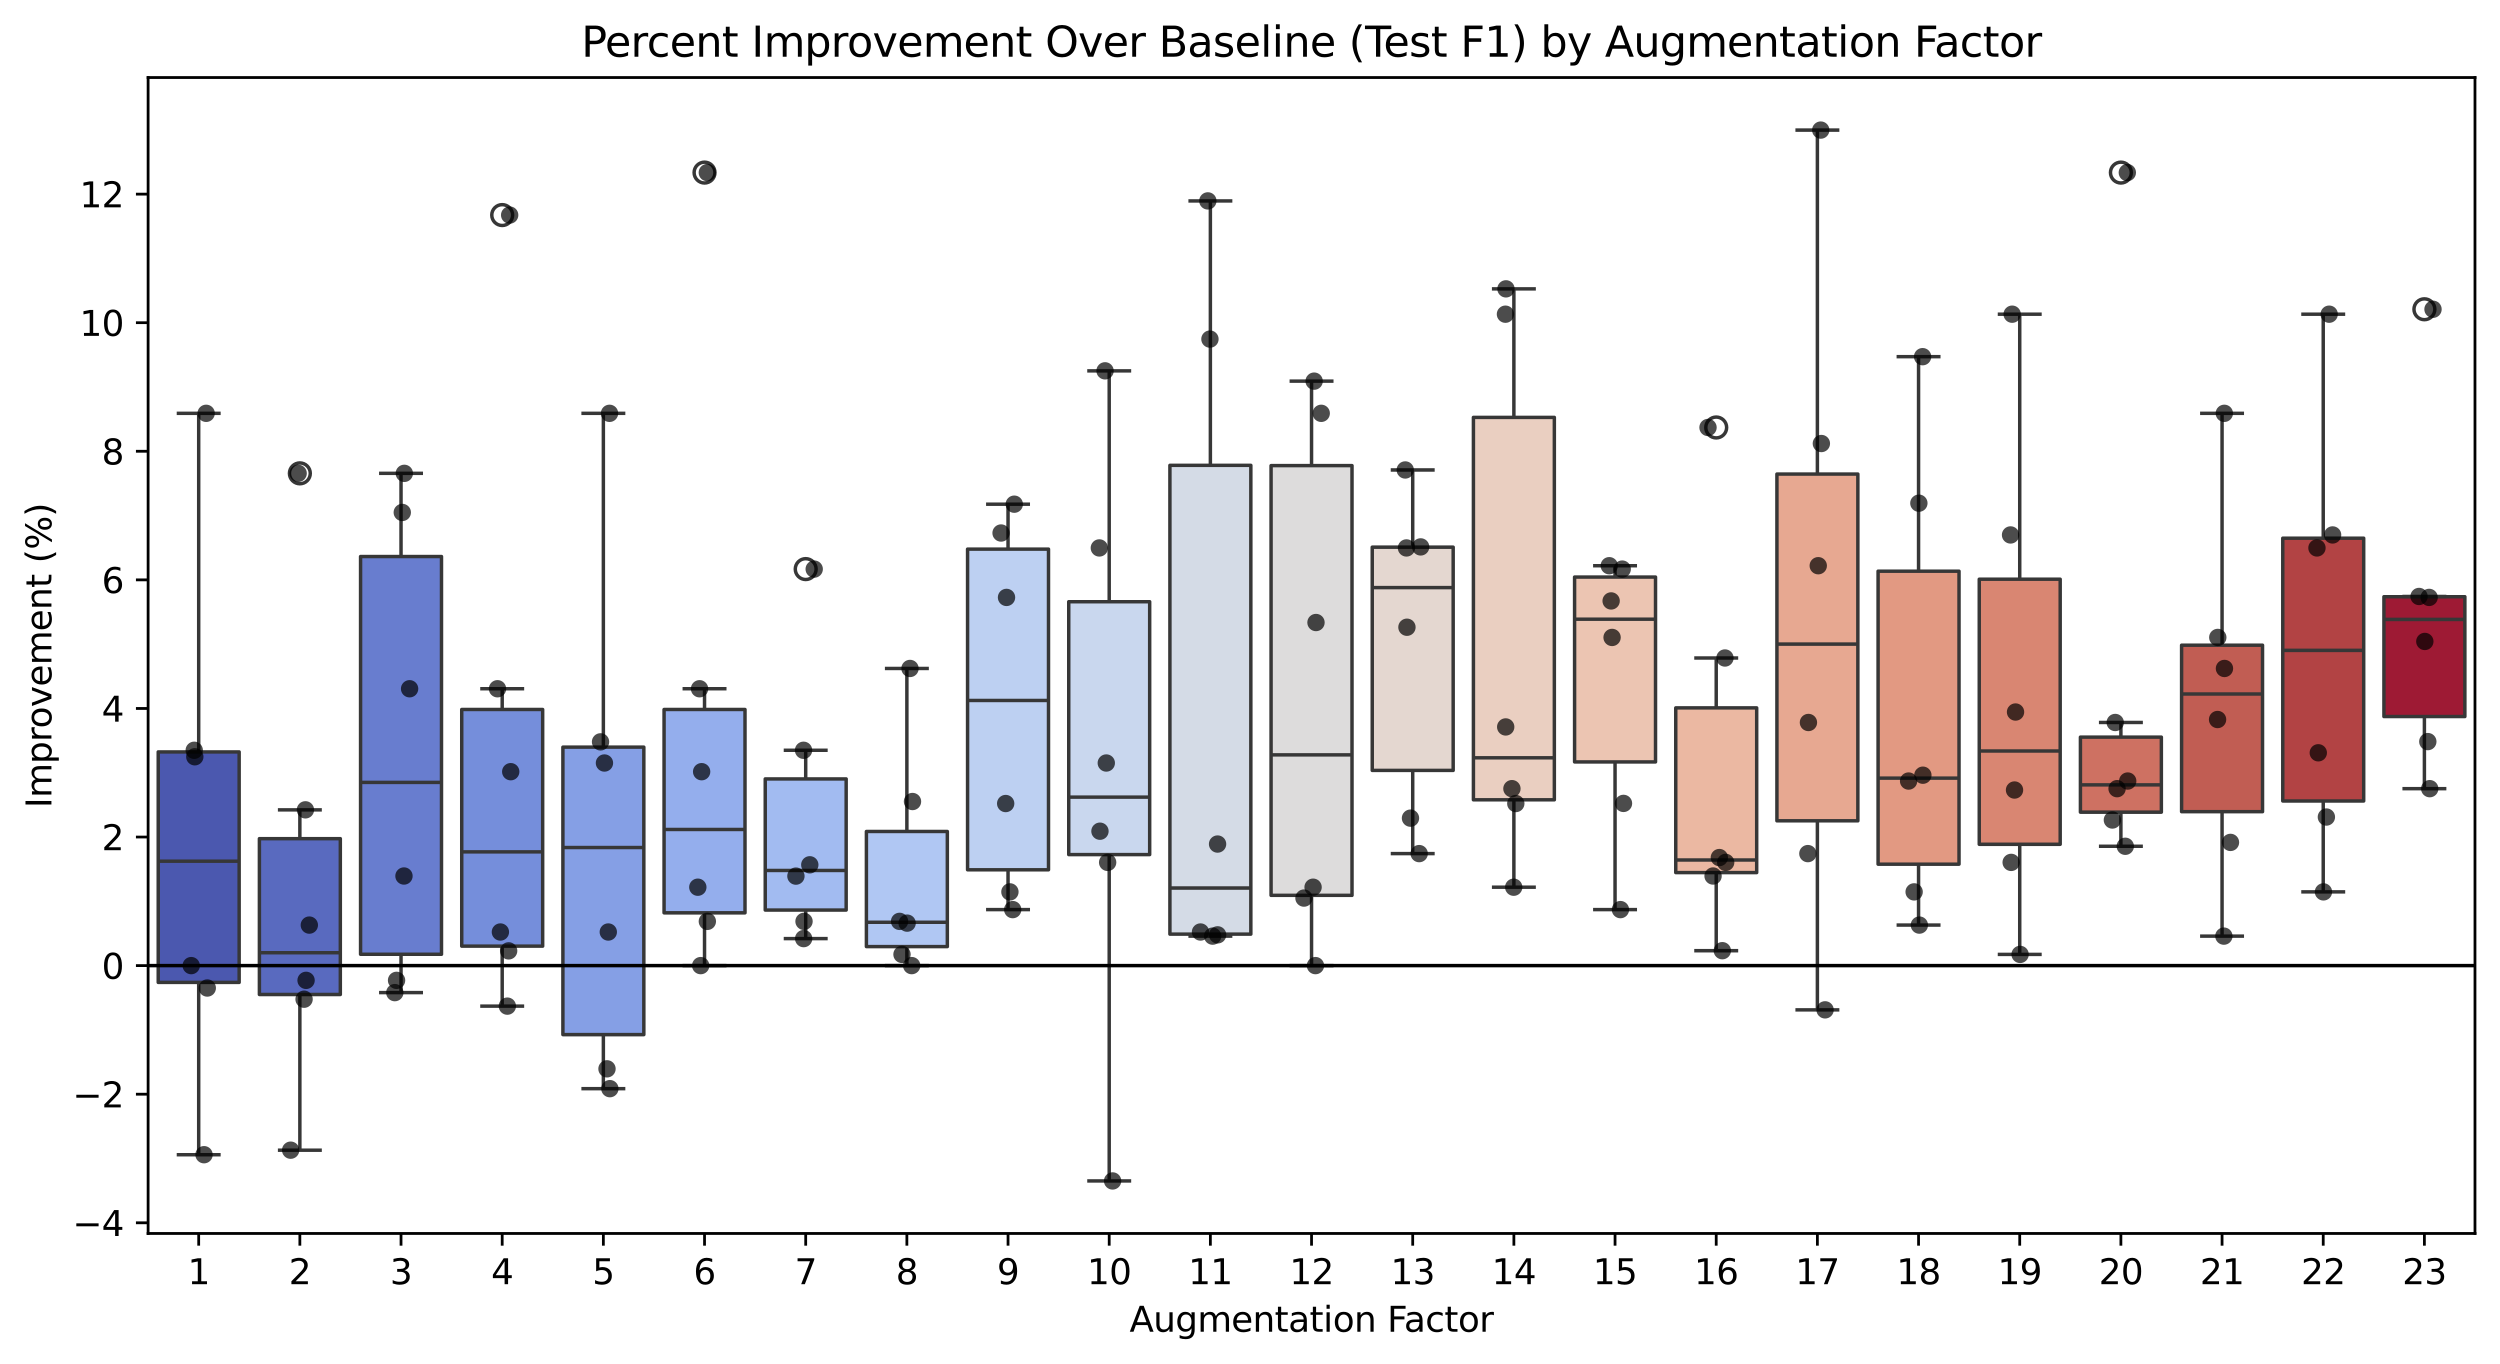 <?xml version="1.0" encoding="utf-8" standalone="no"?>
<!DOCTYPE svg PUBLIC "-//W3C//DTD SVG 1.1//EN"
  "http://www.w3.org/Graphics/SVG/1.1/DTD/svg11.dtd">
<svg xmlns:xlink="http://www.w3.org/1999/xlink" width="719.42pt" height="392.514pt" viewBox="0 0 719.42 392.514" xmlns="http://www.w3.org/2000/svg" version="1.1">
 <defs>
  <style type="text/css">*{stroke-linejoin: round; stroke-linecap: butt}</style>
 </defs>
 <g id="figure_1">
  <g id="patch_1">
   <path d="M 0 392.514 
L 719.42 392.514 
L 719.42 0 
L 0 0 
z
" style="fill: #ffffff"/>
  </g>
  <g id="axes_1">
   <g id="patch_2">
    <path d="M 42.62 354.958 
L 712.22 354.958 
L 712.22 22.318 
L 42.62 22.318 
z
" style="fill: #ffffff"/>
   </g>
   <g id="matplotlib.axis_1">
    <g id="xtick_1">
     <g id="line2d_1">
      <defs>
       <path id="m9f1da9b4fb" d="M 0 0 
L 0 3.5 
" style="stroke: #000000; stroke-width: 0.8"/>
      </defs>
      <g>
       <use xlink:href="#m9f1da9b4fb" x="57.177" y="354.958" style="stroke: #000000; stroke-width: 0.8"/>
      </g>
     </g>
     <g id="text_1">
      <!-- 1 -->
      <g transform="translate(53.996 369.557) scale(0.1 -0.1)">
       <defs>
        <path id="DejaVuSans-31" d="M 794 531 
L 1825 531 
L 1825 4091 
L 703 3866 
L 703 4441 
L 1819 4666 
L 2450 4666 
L 2450 531 
L 3481 531 
L 3481 0 
L 794 0 
L 794 531 
z
" transform="scale(0.016)"/>
       </defs>
       <use xlink:href="#DejaVuSans-31"/>
      </g>
     </g>
    </g>
    <g id="xtick_2">
     <g id="line2d_2">
      <g>
       <use xlink:href="#m9f1da9b4fb" x="86.29" y="354.958" style="stroke: #000000; stroke-width: 0.8"/>
      </g>
     </g>
     <g id="text_2">
      <!-- 2 -->
      <g transform="translate(83.109 369.557) scale(0.1 -0.1)">
       <defs>
        <path id="DejaVuSans-32" d="M 1228 531 
L 3431 531 
L 3431 0 
L 469 0 
L 469 531 
Q 828 903 1448 1529 
Q 2069 2156 2228 2338 
Q 2531 2678 2651 2914 
Q 2772 3150 2772 3378 
Q 2772 3750 2511 3984 
Q 2250 4219 1831 4219 
Q 1534 4219 1204 4116 
Q 875 4013 500 3803 
L 500 4441 
Q 881 4594 1212 4672 
Q 1544 4750 1819 4750 
Q 2544 4750 2975 4387 
Q 3406 4025 3406 3419 
Q 3406 3131 3298 2873 
Q 3191 2616 2906 2266 
Q 2828 2175 2409 1742 
Q 1991 1309 1228 531 
z
" transform="scale(0.016)"/>
       </defs>
       <use xlink:href="#DejaVuSans-32"/>
      </g>
     </g>
    </g>
    <g id="xtick_3">
     <g id="line2d_3">
      <g>
       <use xlink:href="#m9f1da9b4fb" x="115.403" y="354.958" style="stroke: #000000; stroke-width: 0.8"/>
      </g>
     </g>
     <g id="text_3">
      <!-- 3 -->
      <g transform="translate(112.222 369.557) scale(0.1 -0.1)">
       <defs>
        <path id="DejaVuSans-33" d="M 2597 2516 
Q 3050 2419 3304 2112 
Q 3559 1806 3559 1356 
Q 3559 666 3084 287 
Q 2609 -91 1734 -91 
Q 1441 -91 1130 -33 
Q 819 25 488 141 
L 488 750 
Q 750 597 1062 519 
Q 1375 441 1716 441 
Q 2309 441 2620 675 
Q 2931 909 2931 1356 
Q 2931 1769 2642 2001 
Q 2353 2234 1838 2234 
L 1294 2234 
L 1294 2753 
L 1863 2753 
Q 2328 2753 2575 2939 
Q 2822 3125 2822 3475 
Q 2822 3834 2567 4026 
Q 2313 4219 1838 4219 
Q 1578 4219 1281 4162 
Q 984 4106 628 3988 
L 628 4550 
Q 988 4650 1302 4700 
Q 1616 4750 1894 4750 
Q 2613 4750 3031 4423 
Q 3450 4097 3450 3541 
Q 3450 3153 3228 2886 
Q 3006 2619 2597 2516 
z
" transform="scale(0.016)"/>
       </defs>
       <use xlink:href="#DejaVuSans-33"/>
      </g>
     </g>
    </g>
    <g id="xtick_4">
     <g id="line2d_4">
      <g>
       <use xlink:href="#m9f1da9b4fb" x="144.516" y="354.958" style="stroke: #000000; stroke-width: 0.8"/>
      </g>
     </g>
     <g id="text_4">
      <!-- 4 -->
      <g transform="translate(141.335 369.557) scale(0.1 -0.1)">
       <defs>
        <path id="DejaVuSans-34" d="M 2419 4116 
L 825 1625 
L 2419 1625 
L 2419 4116 
z
M 2253 4666 
L 3047 4666 
L 3047 1625 
L 3713 1625 
L 3713 1100 
L 3047 1100 
L 3047 0 
L 2419 0 
L 2419 1100 
L 313 1100 
L 313 1709 
L 2253 4666 
z
" transform="scale(0.016)"/>
       </defs>
       <use xlink:href="#DejaVuSans-34"/>
      </g>
     </g>
    </g>
    <g id="xtick_5">
     <g id="line2d_5">
      <g>
       <use xlink:href="#m9f1da9b4fb" x="173.629" y="354.958" style="stroke: #000000; stroke-width: 0.8"/>
      </g>
     </g>
     <g id="text_5">
      <!-- 5 -->
      <g transform="translate(170.448 369.557) scale(0.1 -0.1)">
       <defs>
        <path id="DejaVuSans-35" d="M 691 4666 
L 3169 4666 
L 3169 4134 
L 1269 4134 
L 1269 2991 
Q 1406 3038 1543 3061 
Q 1681 3084 1819 3084 
Q 2600 3084 3056 2656 
Q 3513 2228 3513 1497 
Q 3513 744 3044 326 
Q 2575 -91 1722 -91 
Q 1428 -91 1123 -41 
Q 819 9 494 109 
L 494 744 
Q 775 591 1075 516 
Q 1375 441 1709 441 
Q 2250 441 2565 725 
Q 2881 1009 2881 1497 
Q 2881 1984 2565 2268 
Q 2250 2553 1709 2553 
Q 1456 2553 1204 2497 
Q 953 2441 691 2322 
L 691 4666 
z
" transform="scale(0.016)"/>
       </defs>
       <use xlink:href="#DejaVuSans-35"/>
      </g>
     </g>
    </g>
    <g id="xtick_6">
     <g id="line2d_6">
      <g>
       <use xlink:href="#m9f1da9b4fb" x="202.742" y="354.958" style="stroke: #000000; stroke-width: 0.8"/>
      </g>
     </g>
     <g id="text_6">
      <!-- 6 -->
      <g transform="translate(199.561 369.557) scale(0.1 -0.1)">
       <defs>
        <path id="DejaVuSans-36" d="M 2113 2584 
Q 1688 2584 1439 2293 
Q 1191 2003 1191 1497 
Q 1191 994 1439 701 
Q 1688 409 2113 409 
Q 2538 409 2786 701 
Q 3034 994 3034 1497 
Q 3034 2003 2786 2293 
Q 2538 2584 2113 2584 
z
M 3366 4563 
L 3366 3988 
Q 3128 4100 2886 4159 
Q 2644 4219 2406 4219 
Q 1781 4219 1451 3797 
Q 1122 3375 1075 2522 
Q 1259 2794 1537 2939 
Q 1816 3084 2150 3084 
Q 2853 3084 3261 2657 
Q 3669 2231 3669 1497 
Q 3669 778 3244 343 
Q 2819 -91 2113 -91 
Q 1303 -91 875 529 
Q 447 1150 447 2328 
Q 447 3434 972 4092 
Q 1497 4750 2381 4750 
Q 2619 4750 2861 4703 
Q 3103 4656 3366 4563 
z
" transform="scale(0.016)"/>
       </defs>
       <use xlink:href="#DejaVuSans-36"/>
      </g>
     </g>
    </g>
    <g id="xtick_7">
     <g id="line2d_7">
      <g>
       <use xlink:href="#m9f1da9b4fb" x="231.855" y="354.958" style="stroke: #000000; stroke-width: 0.8"/>
      </g>
     </g>
     <g id="text_7">
      <!-- 7 -->
      <g transform="translate(228.674 369.557) scale(0.1 -0.1)">
       <defs>
        <path id="DejaVuSans-37" d="M 525 4666 
L 3525 4666 
L 3525 4397 
L 1831 0 
L 1172 0 
L 2766 4134 
L 525 4134 
L 525 4666 
z
" transform="scale(0.016)"/>
       </defs>
       <use xlink:href="#DejaVuSans-37"/>
      </g>
     </g>
    </g>
    <g id="xtick_8">
     <g id="line2d_8">
      <g>
       <use xlink:href="#m9f1da9b4fb" x="260.968" y="354.958" style="stroke: #000000; stroke-width: 0.8"/>
      </g>
     </g>
     <g id="text_8">
      <!-- 8 -->
      <g transform="translate(257.787 369.557) scale(0.1 -0.1)">
       <defs>
        <path id="DejaVuSans-38" d="M 2034 2216 
Q 1584 2216 1326 1975 
Q 1069 1734 1069 1313 
Q 1069 891 1326 650 
Q 1584 409 2034 409 
Q 2484 409 2743 651 
Q 3003 894 3003 1313 
Q 3003 1734 2745 1975 
Q 2488 2216 2034 2216 
z
M 1403 2484 
Q 997 2584 770 2862 
Q 544 3141 544 3541 
Q 544 4100 942 4425 
Q 1341 4750 2034 4750 
Q 2731 4750 3128 4425 
Q 3525 4100 3525 3541 
Q 3525 3141 3298 2862 
Q 3072 2584 2669 2484 
Q 3125 2378 3379 2068 
Q 3634 1759 3634 1313 
Q 3634 634 3220 271 
Q 2806 -91 2034 -91 
Q 1263 -91 848 271 
Q 434 634 434 1313 
Q 434 1759 690 2068 
Q 947 2378 1403 2484 
z
M 1172 3481 
Q 1172 3119 1398 2916 
Q 1625 2713 2034 2713 
Q 2441 2713 2670 2916 
Q 2900 3119 2900 3481 
Q 2900 3844 2670 4047 
Q 2441 4250 2034 4250 
Q 1625 4250 1398 4047 
Q 1172 3844 1172 3481 
z
" transform="scale(0.016)"/>
       </defs>
       <use xlink:href="#DejaVuSans-38"/>
      </g>
     </g>
    </g>
    <g id="xtick_9">
     <g id="line2d_9">
      <g>
       <use xlink:href="#m9f1da9b4fb" x="290.081" y="354.958" style="stroke: #000000; stroke-width: 0.8"/>
      </g>
     </g>
     <g id="text_9">
      <!-- 9 -->
      <g transform="translate(286.9 369.557) scale(0.1 -0.1)">
       <defs>
        <path id="DejaVuSans-39" d="M 703 97 
L 703 672 
Q 941 559 1184 500 
Q 1428 441 1663 441 
Q 2288 441 2617 861 
Q 2947 1281 2994 2138 
Q 2813 1869 2534 1725 
Q 2256 1581 1919 1581 
Q 1219 1581 811 2004 
Q 403 2428 403 3163 
Q 403 3881 828 4315 
Q 1253 4750 1959 4750 
Q 2769 4750 3195 4129 
Q 3622 3509 3622 2328 
Q 3622 1225 3098 567 
Q 2575 -91 1691 -91 
Q 1453 -91 1209 -44 
Q 966 3 703 97 
z
M 1959 2075 
Q 2384 2075 2632 2365 
Q 2881 2656 2881 3163 
Q 2881 3666 2632 3958 
Q 2384 4250 1959 4250 
Q 1534 4250 1286 3958 
Q 1038 3666 1038 3163 
Q 1038 2656 1286 2365 
Q 1534 2075 1959 2075 
z
" transform="scale(0.016)"/>
       </defs>
       <use xlink:href="#DejaVuSans-39"/>
      </g>
     </g>
    </g>
    <g id="xtick_10">
     <g id="line2d_10">
      <g>
       <use xlink:href="#m9f1da9b4fb" x="319.194" y="354.958" style="stroke: #000000; stroke-width: 0.8"/>
      </g>
     </g>
     <g id="text_10">
      <!-- 10 -->
      <g transform="translate(312.832 369.557) scale(0.1 -0.1)">
       <defs>
        <path id="DejaVuSans-30" d="M 2034 4250 
Q 1547 4250 1301 3770 
Q 1056 3291 1056 2328 
Q 1056 1369 1301 889 
Q 1547 409 2034 409 
Q 2525 409 2770 889 
Q 3016 1369 3016 2328 
Q 3016 3291 2770 3770 
Q 2525 4250 2034 4250 
z
M 2034 4750 
Q 2819 4750 3233 4129 
Q 3647 3509 3647 2328 
Q 3647 1150 3233 529 
Q 2819 -91 2034 -91 
Q 1250 -91 836 529 
Q 422 1150 422 2328 
Q 422 3509 836 4129 
Q 1250 4750 2034 4750 
z
" transform="scale(0.016)"/>
       </defs>
       <use xlink:href="#DejaVuSans-31"/>
       <use xlink:href="#DejaVuSans-30" x="63.623"/>
      </g>
     </g>
    </g>
    <g id="xtick_11">
     <g id="line2d_11">
      <g>
       <use xlink:href="#m9f1da9b4fb" x="348.307" y="354.958" style="stroke: #000000; stroke-width: 0.8"/>
      </g>
     </g>
     <g id="text_11">
      <!-- 11 -->
      <g transform="translate(341.945 369.557) scale(0.1 -0.1)">
       <use xlink:href="#DejaVuSans-31"/>
       <use xlink:href="#DejaVuSans-31" x="63.623"/>
      </g>
     </g>
    </g>
    <g id="xtick_12">
     <g id="line2d_12">
      <g>
       <use xlink:href="#m9f1da9b4fb" x="377.42" y="354.958" style="stroke: #000000; stroke-width: 0.8"/>
      </g>
     </g>
     <g id="text_12">
      <!-- 12 -->
      <g transform="translate(371.058 369.557) scale(0.1 -0.1)">
       <use xlink:href="#DejaVuSans-31"/>
       <use xlink:href="#DejaVuSans-32" x="63.623"/>
      </g>
     </g>
    </g>
    <g id="xtick_13">
     <g id="line2d_13">
      <g>
       <use xlink:href="#m9f1da9b4fb" x="406.533" y="354.958" style="stroke: #000000; stroke-width: 0.8"/>
      </g>
     </g>
     <g id="text_13">
      <!-- 13 -->
      <g transform="translate(400.171 369.557) scale(0.1 -0.1)">
       <use xlink:href="#DejaVuSans-31"/>
       <use xlink:href="#DejaVuSans-33" x="63.623"/>
      </g>
     </g>
    </g>
    <g id="xtick_14">
     <g id="line2d_14">
      <g>
       <use xlink:href="#m9f1da9b4fb" x="435.646" y="354.958" style="stroke: #000000; stroke-width: 0.8"/>
      </g>
     </g>
     <g id="text_14">
      <!-- 14 -->
      <g transform="translate(429.284 369.557) scale(0.1 -0.1)">
       <use xlink:href="#DejaVuSans-31"/>
       <use xlink:href="#DejaVuSans-34" x="63.623"/>
      </g>
     </g>
    </g>
    <g id="xtick_15">
     <g id="line2d_15">
      <g>
       <use xlink:href="#m9f1da9b4fb" x="464.759" y="354.958" style="stroke: #000000; stroke-width: 0.8"/>
      </g>
     </g>
     <g id="text_15">
      <!-- 15 -->
      <g transform="translate(458.397 369.557) scale(0.1 -0.1)">
       <use xlink:href="#DejaVuSans-31"/>
       <use xlink:href="#DejaVuSans-35" x="63.623"/>
      </g>
     </g>
    </g>
    <g id="xtick_16">
     <g id="line2d_16">
      <g>
       <use xlink:href="#m9f1da9b4fb" x="493.872" y="354.958" style="stroke: #000000; stroke-width: 0.8"/>
      </g>
     </g>
     <g id="text_16">
      <!-- 16 -->
      <g transform="translate(487.51 369.557) scale(0.1 -0.1)">
       <use xlink:href="#DejaVuSans-31"/>
       <use xlink:href="#DejaVuSans-36" x="63.623"/>
      </g>
     </g>
    </g>
    <g id="xtick_17">
     <g id="line2d_17">
      <g>
       <use xlink:href="#m9f1da9b4fb" x="522.986" y="354.958" style="stroke: #000000; stroke-width: 0.8"/>
      </g>
     </g>
     <g id="text_17">
      <!-- 17 -->
      <g transform="translate(516.623 369.557) scale(0.1 -0.1)">
       <use xlink:href="#DejaVuSans-31"/>
       <use xlink:href="#DejaVuSans-37" x="63.623"/>
      </g>
     </g>
    </g>
    <g id="xtick_18">
     <g id="line2d_18">
      <g>
       <use xlink:href="#m9f1da9b4fb" x="552.099" y="354.958" style="stroke: #000000; stroke-width: 0.8"/>
      </g>
     </g>
     <g id="text_18">
      <!-- 18 -->
      <g transform="translate(545.736 369.557) scale(0.1 -0.1)">
       <use xlink:href="#DejaVuSans-31"/>
       <use xlink:href="#DejaVuSans-38" x="63.623"/>
      </g>
     </g>
    </g>
    <g id="xtick_19">
     <g id="line2d_19">
      <g>
       <use xlink:href="#m9f1da9b4fb" x="581.212" y="354.958" style="stroke: #000000; stroke-width: 0.8"/>
      </g>
     </g>
     <g id="text_19">
      <!-- 19 -->
      <g transform="translate(574.849 369.557) scale(0.1 -0.1)">
       <use xlink:href="#DejaVuSans-31"/>
       <use xlink:href="#DejaVuSans-39" x="63.623"/>
      </g>
     </g>
    </g>
    <g id="xtick_20">
     <g id="line2d_20">
      <g>
       <use xlink:href="#m9f1da9b4fb" x="610.325" y="354.958" style="stroke: #000000; stroke-width: 0.8"/>
      </g>
     </g>
     <g id="text_20">
      <!-- 20 -->
      <g transform="translate(603.962 369.557) scale(0.1 -0.1)">
       <use xlink:href="#DejaVuSans-32"/>
       <use xlink:href="#DejaVuSans-30" x="63.623"/>
      </g>
     </g>
    </g>
    <g id="xtick_21">
     <g id="line2d_21">
      <g>
       <use xlink:href="#m9f1da9b4fb" x="639.438" y="354.958" style="stroke: #000000; stroke-width: 0.8"/>
      </g>
     </g>
     <g id="text_21">
      <!-- 21 -->
      <g transform="translate(633.075 369.557) scale(0.1 -0.1)">
       <use xlink:href="#DejaVuSans-32"/>
       <use xlink:href="#DejaVuSans-31" x="63.623"/>
      </g>
     </g>
    </g>
    <g id="xtick_22">
     <g id="line2d_22">
      <g>
       <use xlink:href="#m9f1da9b4fb" x="668.551" y="354.958" style="stroke: #000000; stroke-width: 0.8"/>
      </g>
     </g>
     <g id="text_22">
      <!-- 22 -->
      <g transform="translate(662.188 369.557) scale(0.1 -0.1)">
       <use xlink:href="#DejaVuSans-32"/>
       <use xlink:href="#DejaVuSans-32" x="63.623"/>
      </g>
     </g>
    </g>
    <g id="xtick_23">
     <g id="line2d_23">
      <g>
       <use xlink:href="#m9f1da9b4fb" x="697.664" y="354.958" style="stroke: #000000; stroke-width: 0.8"/>
      </g>
     </g>
     <g id="text_23">
      <!-- 23 -->
      <g transform="translate(691.301 369.557) scale(0.1 -0.1)">
       <use xlink:href="#DejaVuSans-32"/>
       <use xlink:href="#DejaVuSans-33" x="63.623"/>
      </g>
     </g>
    </g>
    <g id="text_24">
     <!-- Augmentation Factor -->
     <g transform="translate(325.043 383.235) scale(0.1 -0.1)">
      <defs>
       <path id="DejaVuSans-41" d="M 2188 4044 
L 1331 1722 
L 3047 1722 
L 2188 4044 
z
M 1831 4666 
L 2547 4666 
L 4325 0 
L 3669 0 
L 3244 1197 
L 1141 1197 
L 716 0 
L 50 0 
L 1831 4666 
z
" transform="scale(0.016)"/>
       <path id="DejaVuSans-75" d="M 544 1381 
L 544 3500 
L 1119 3500 
L 1119 1403 
Q 1119 906 1312 657 
Q 1506 409 1894 409 
Q 2359 409 2629 706 
Q 2900 1003 2900 1516 
L 2900 3500 
L 3475 3500 
L 3475 0 
L 2900 0 
L 2900 538 
Q 2691 219 2414 64 
Q 2138 -91 1772 -91 
Q 1169 -91 856 284 
Q 544 659 544 1381 
z
M 1991 3584 
L 1991 3584 
z
" transform="scale(0.016)"/>
       <path id="DejaVuSans-67" d="M 2906 1791 
Q 2906 2416 2648 2759 
Q 2391 3103 1925 3103 
Q 1463 3103 1205 2759 
Q 947 2416 947 1791 
Q 947 1169 1205 825 
Q 1463 481 1925 481 
Q 2391 481 2648 825 
Q 2906 1169 2906 1791 
z
M 3481 434 
Q 3481 -459 3084 -895 
Q 2688 -1331 1869 -1331 
Q 1566 -1331 1297 -1286 
Q 1028 -1241 775 -1147 
L 775 -588 
Q 1028 -725 1275 -790 
Q 1522 -856 1778 -856 
Q 2344 -856 2625 -561 
Q 2906 -266 2906 331 
L 2906 616 
Q 2728 306 2450 153 
Q 2172 0 1784 0 
Q 1141 0 747 490 
Q 353 981 353 1791 
Q 353 2603 747 3093 
Q 1141 3584 1784 3584 
Q 2172 3584 2450 3431 
Q 2728 3278 2906 2969 
L 2906 3500 
L 3481 3500 
L 3481 434 
z
" transform="scale(0.016)"/>
       <path id="DejaVuSans-6d" d="M 3328 2828 
Q 3544 3216 3844 3400 
Q 4144 3584 4550 3584 
Q 5097 3584 5394 3201 
Q 5691 2819 5691 2113 
L 5691 0 
L 5113 0 
L 5113 2094 
Q 5113 2597 4934 2840 
Q 4756 3084 4391 3084 
Q 3944 3084 3684 2787 
Q 3425 2491 3425 1978 
L 3425 0 
L 2847 0 
L 2847 2094 
Q 2847 2600 2669 2842 
Q 2491 3084 2119 3084 
Q 1678 3084 1418 2786 
Q 1159 2488 1159 1978 
L 1159 0 
L 581 0 
L 581 3500 
L 1159 3500 
L 1159 2956 
Q 1356 3278 1631 3431 
Q 1906 3584 2284 3584 
Q 2666 3584 2933 3390 
Q 3200 3197 3328 2828 
z
" transform="scale(0.016)"/>
       <path id="DejaVuSans-65" d="M 3597 1894 
L 3597 1613 
L 953 1613 
Q 991 1019 1311 708 
Q 1631 397 2203 397 
Q 2534 397 2845 478 
Q 3156 559 3463 722 
L 3463 178 
Q 3153 47 2828 -22 
Q 2503 -91 2169 -91 
Q 1331 -91 842 396 
Q 353 884 353 1716 
Q 353 2575 817 3079 
Q 1281 3584 2069 3584 
Q 2775 3584 3186 3129 
Q 3597 2675 3597 1894 
z
M 3022 2063 
Q 3016 2534 2758 2815 
Q 2500 3097 2075 3097 
Q 1594 3097 1305 2825 
Q 1016 2553 972 2059 
L 3022 2063 
z
" transform="scale(0.016)"/>
       <path id="DejaVuSans-6e" d="M 3513 2113 
L 3513 0 
L 2938 0 
L 2938 2094 
Q 2938 2591 2744 2837 
Q 2550 3084 2163 3084 
Q 1697 3084 1428 2787 
Q 1159 2491 1159 1978 
L 1159 0 
L 581 0 
L 581 3500 
L 1159 3500 
L 1159 2956 
Q 1366 3272 1645 3428 
Q 1925 3584 2291 3584 
Q 2894 3584 3203 3211 
Q 3513 2838 3513 2113 
z
" transform="scale(0.016)"/>
       <path id="DejaVuSans-74" d="M 1172 4494 
L 1172 3500 
L 2356 3500 
L 2356 3053 
L 1172 3053 
L 1172 1153 
Q 1172 725 1289 603 
Q 1406 481 1766 481 
L 2356 481 
L 2356 0 
L 1766 0 
Q 1100 0 847 248 
Q 594 497 594 1153 
L 594 3053 
L 172 3053 
L 172 3500 
L 594 3500 
L 594 4494 
L 1172 4494 
z
" transform="scale(0.016)"/>
       <path id="DejaVuSans-61" d="M 2194 1759 
Q 1497 1759 1228 1600 
Q 959 1441 959 1056 
Q 959 750 1161 570 
Q 1363 391 1709 391 
Q 2188 391 2477 730 
Q 2766 1069 2766 1631 
L 2766 1759 
L 2194 1759 
z
M 3341 1997 
L 3341 0 
L 2766 0 
L 2766 531 
Q 2569 213 2275 61 
Q 1981 -91 1556 -91 
Q 1019 -91 701 211 
Q 384 513 384 1019 
Q 384 1609 779 1909 
Q 1175 2209 1959 2209 
L 2766 2209 
L 2766 2266 
Q 2766 2663 2505 2880 
Q 2244 3097 1772 3097 
Q 1472 3097 1187 3025 
Q 903 2953 641 2809 
L 641 3341 
Q 956 3463 1253 3523 
Q 1550 3584 1831 3584 
Q 2591 3584 2966 3190 
Q 3341 2797 3341 1997 
z
" transform="scale(0.016)"/>
       <path id="DejaVuSans-69" d="M 603 3500 
L 1178 3500 
L 1178 0 
L 603 0 
L 603 3500 
z
M 603 4863 
L 1178 4863 
L 1178 4134 
L 603 4134 
L 603 4863 
z
" transform="scale(0.016)"/>
       <path id="DejaVuSans-6f" d="M 1959 3097 
Q 1497 3097 1228 2736 
Q 959 2375 959 1747 
Q 959 1119 1226 758 
Q 1494 397 1959 397 
Q 2419 397 2687 759 
Q 2956 1122 2956 1747 
Q 2956 2369 2687 2733 
Q 2419 3097 1959 3097 
z
M 1959 3584 
Q 2709 3584 3137 3096 
Q 3566 2609 3566 1747 
Q 3566 888 3137 398 
Q 2709 -91 1959 -91 
Q 1206 -91 779 398 
Q 353 888 353 1747 
Q 353 2609 779 3096 
Q 1206 3584 1959 3584 
z
" transform="scale(0.016)"/>
       <path id="DejaVuSans-20" transform="scale(0.016)"/>
       <path id="DejaVuSans-46" d="M 628 4666 
L 3309 4666 
L 3309 4134 
L 1259 4134 
L 1259 2759 
L 3109 2759 
L 3109 2228 
L 1259 2228 
L 1259 0 
L 628 0 
L 628 4666 
z
" transform="scale(0.016)"/>
       <path id="DejaVuSans-63" d="M 3122 3366 
L 3122 2828 
Q 2878 2963 2633 3030 
Q 2388 3097 2138 3097 
Q 1578 3097 1268 2742 
Q 959 2388 959 1747 
Q 959 1106 1268 751 
Q 1578 397 2138 397 
Q 2388 397 2633 464 
Q 2878 531 3122 666 
L 3122 134 
Q 2881 22 2623 -34 
Q 2366 -91 2075 -91 
Q 1284 -91 818 406 
Q 353 903 353 1747 
Q 353 2603 823 3093 
Q 1294 3584 2113 3584 
Q 2378 3584 2631 3529 
Q 2884 3475 3122 3366 
z
" transform="scale(0.016)"/>
       <path id="DejaVuSans-72" d="M 2631 2963 
Q 2534 3019 2420 3045 
Q 2306 3072 2169 3072 
Q 1681 3072 1420 2755 
Q 1159 2438 1159 1844 
L 1159 0 
L 581 0 
L 581 3500 
L 1159 3500 
L 1159 2956 
Q 1341 3275 1631 3429 
Q 1922 3584 2338 3584 
Q 2397 3584 2469 3576 
Q 2541 3569 2628 3553 
L 2631 2963 
z
" transform="scale(0.016)"/>
      </defs>
      <use xlink:href="#DejaVuSans-41"/>
      <use xlink:href="#DejaVuSans-75" x="68.408"/>
      <use xlink:href="#DejaVuSans-67" x="131.787"/>
      <use xlink:href="#DejaVuSans-6d" x="195.264"/>
      <use xlink:href="#DejaVuSans-65" x="292.676"/>
      <use xlink:href="#DejaVuSans-6e" x="354.199"/>
      <use xlink:href="#DejaVuSans-74" x="417.578"/>
      <use xlink:href="#DejaVuSans-61" x="456.787"/>
      <use xlink:href="#DejaVuSans-74" x="518.066"/>
      <use xlink:href="#DejaVuSans-69" x="557.275"/>
      <use xlink:href="#DejaVuSans-6f" x="585.059"/>
      <use xlink:href="#DejaVuSans-6e" x="646.24"/>
      <use xlink:href="#DejaVuSans-20" x="709.619"/>
      <use xlink:href="#DejaVuSans-46" x="741.406"/>
      <use xlink:href="#DejaVuSans-61" x="789.801"/>
      <use xlink:href="#DejaVuSans-63" x="851.08"/>
      <use xlink:href="#DejaVuSans-74" x="906.061"/>
      <use xlink:href="#DejaVuSans-6f" x="945.27"/>
      <use xlink:href="#DejaVuSans-72" x="1006.451"/>
     </g>
    </g>
   </g>
   <g id="matplotlib.axis_2">
    <g id="ytick_1">
     <g id="line2d_24">
      <defs>
       <path id="m59ff8725a3" d="M 0 0 
L -3.5 0 
" style="stroke: #000000; stroke-width: 0.8"/>
      </defs>
      <g>
       <use xlink:href="#m59ff8725a3" x="42.62" y="351.877" style="stroke: #000000; stroke-width: 0.8"/>
      </g>
     </g>
     <g id="text_25">
      <!-- −4 -->
      <g transform="translate(20.878 355.676) scale(0.1 -0.1)">
       <defs>
        <path id="DejaVuSans-2212" d="M 678 2272 
L 4684 2272 
L 4684 1741 
L 678 1741 
L 678 2272 
z
" transform="scale(0.016)"/>
       </defs>
       <use xlink:href="#DejaVuSans-2212"/>
       <use xlink:href="#DejaVuSans-34" x="83.789"/>
      </g>
     </g>
    </g>
    <g id="ytick_2">
     <g id="line2d_25">
      <g>
       <use xlink:href="#m59ff8725a3" x="42.62" y="314.875" style="stroke: #000000; stroke-width: 0.8"/>
      </g>
     </g>
     <g id="text_26">
      <!-- −2 -->
      <g transform="translate(20.878 318.674) scale(0.1 -0.1)">
       <use xlink:href="#DejaVuSans-2212"/>
       <use xlink:href="#DejaVuSans-32" x="83.789"/>
      </g>
     </g>
    </g>
    <g id="ytick_3">
     <g id="line2d_26">
      <g>
       <use xlink:href="#m59ff8725a3" x="42.62" y="277.872" style="stroke: #000000; stroke-width: 0.8"/>
      </g>
     </g>
     <g id="text_27">
      <!-- 0 -->
      <g transform="translate(29.258 281.672) scale(0.1 -0.1)">
       <use xlink:href="#DejaVuSans-30"/>
      </g>
     </g>
    </g>
    <g id="ytick_4">
     <g id="line2d_27">
      <g>
       <use xlink:href="#m59ff8725a3" x="42.62" y="240.87" style="stroke: #000000; stroke-width: 0.8"/>
      </g>
     </g>
     <g id="text_28">
      <!-- 2 -->
      <g transform="translate(29.258 244.669) scale(0.1 -0.1)">
       <use xlink:href="#DejaVuSans-32"/>
      </g>
     </g>
    </g>
    <g id="ytick_5">
     <g id="line2d_28">
      <g>
       <use xlink:href="#m59ff8725a3" x="42.62" y="203.868" style="stroke: #000000; stroke-width: 0.8"/>
      </g>
     </g>
     <g id="text_29">
      <!-- 4 -->
      <g transform="translate(29.258 207.667) scale(0.1 -0.1)">
       <use xlink:href="#DejaVuSans-34"/>
      </g>
     </g>
    </g>
    <g id="ytick_6">
     <g id="line2d_29">
      <g>
       <use xlink:href="#m59ff8725a3" x="42.62" y="166.865" style="stroke: #000000; stroke-width: 0.8"/>
      </g>
     </g>
     <g id="text_30">
      <!-- 6 -->
      <g transform="translate(29.258 170.664) scale(0.1 -0.1)">
       <use xlink:href="#DejaVuSans-36"/>
      </g>
     </g>
    </g>
    <g id="ytick_7">
     <g id="line2d_30">
      <g>
       <use xlink:href="#m59ff8725a3" x="42.62" y="129.863" style="stroke: #000000; stroke-width: 0.8"/>
      </g>
     </g>
     <g id="text_31">
      <!-- 8 -->
      <g transform="translate(29.258 133.662) scale(0.1 -0.1)">
       <use xlink:href="#DejaVuSans-38"/>
      </g>
     </g>
    </g>
    <g id="ytick_8">
     <g id="line2d_31">
      <g>
       <use xlink:href="#m59ff8725a3" x="42.62" y="92.86" style="stroke: #000000; stroke-width: 0.8"/>
      </g>
     </g>
     <g id="text_32">
      <!-- 10 -->
      <g transform="translate(22.895 96.659) scale(0.1 -0.1)">
       <use xlink:href="#DejaVuSans-31"/>
       <use xlink:href="#DejaVuSans-30" x="63.623"/>
      </g>
     </g>
    </g>
    <g id="ytick_9">
     <g id="line2d_32">
      <g>
       <use xlink:href="#m59ff8725a3" x="42.62" y="55.858" style="stroke: #000000; stroke-width: 0.8"/>
      </g>
     </g>
     <g id="text_33">
      <!-- 12 -->
      <g transform="translate(22.895 59.657) scale(0.1 -0.1)">
       <use xlink:href="#DejaVuSans-31"/>
       <use xlink:href="#DejaVuSans-32" x="63.623"/>
      </g>
     </g>
    </g>
    <g id="text_34">
     <!-- Improvement (%) -->
     <g transform="translate(14.798 232.513) rotate(-90) scale(0.1 -0.1)">
      <defs>
       <path id="DejaVuSans-49" d="M 628 4666 
L 1259 4666 
L 1259 0 
L 628 0 
L 628 4666 
z
" transform="scale(0.016)"/>
       <path id="DejaVuSans-70" d="M 1159 525 
L 1159 -1331 
L 581 -1331 
L 581 3500 
L 1159 3500 
L 1159 2969 
Q 1341 3281 1617 3432 
Q 1894 3584 2278 3584 
Q 2916 3584 3314 3078 
Q 3713 2572 3713 1747 
Q 3713 922 3314 415 
Q 2916 -91 2278 -91 
Q 1894 -91 1617 61 
Q 1341 213 1159 525 
z
M 3116 1747 
Q 3116 2381 2855 2742 
Q 2594 3103 2138 3103 
Q 1681 3103 1420 2742 
Q 1159 2381 1159 1747 
Q 1159 1113 1420 752 
Q 1681 391 2138 391 
Q 2594 391 2855 752 
Q 3116 1113 3116 1747 
z
" transform="scale(0.016)"/>
       <path id="DejaVuSans-76" d="M 191 3500 
L 800 3500 
L 1894 563 
L 2988 3500 
L 3597 3500 
L 2284 0 
L 1503 0 
L 191 3500 
z
" transform="scale(0.016)"/>
       <path id="DejaVuSans-28" d="M 1984 4856 
Q 1566 4138 1362 3434 
Q 1159 2731 1159 2009 
Q 1159 1288 1364 580 
Q 1569 -128 1984 -844 
L 1484 -844 
Q 1016 -109 783 600 
Q 550 1309 550 2009 
Q 550 2706 781 3412 
Q 1013 4119 1484 4856 
L 1984 4856 
z
" transform="scale(0.016)"/>
       <path id="DejaVuSans-25" d="M 4653 2053 
Q 4381 2053 4226 1822 
Q 4072 1591 4072 1178 
Q 4072 772 4226 539 
Q 4381 306 4653 306 
Q 4919 306 5073 539 
Q 5228 772 5228 1178 
Q 5228 1588 5073 1820 
Q 4919 2053 4653 2053 
z
M 4653 2450 
Q 5147 2450 5437 2106 
Q 5728 1763 5728 1178 
Q 5728 594 5436 251 
Q 5144 -91 4653 -91 
Q 4153 -91 3862 251 
Q 3572 594 3572 1178 
Q 3572 1766 3864 2108 
Q 4156 2450 4653 2450 
z
M 1428 4353 
Q 1159 4353 1004 4120 
Q 850 3888 850 3481 
Q 850 3069 1003 2837 
Q 1156 2606 1428 2606 
Q 1700 2606 1854 2837 
Q 2009 3069 2009 3481 
Q 2009 3884 1853 4118 
Q 1697 4353 1428 4353 
z
M 4250 4750 
L 4750 4750 
L 1831 -91 
L 1331 -91 
L 4250 4750 
z
M 1428 4750 
Q 1922 4750 2215 4408 
Q 2509 4066 2509 3481 
Q 2509 2891 2217 2550 
Q 1925 2209 1428 2209 
Q 931 2209 642 2551 
Q 353 2894 353 3481 
Q 353 4063 643 4406 
Q 934 4750 1428 4750 
z
" transform="scale(0.016)"/>
       <path id="DejaVuSans-29" d="M 513 4856 
L 1013 4856 
Q 1481 4119 1714 3412 
Q 1947 2706 1947 2009 
Q 1947 1309 1714 600 
Q 1481 -109 1013 -844 
L 513 -844 
Q 928 -128 1133 580 
Q 1338 1288 1338 2009 
Q 1338 2731 1133 3434 
Q 928 4138 513 4856 
z
" transform="scale(0.016)"/>
      </defs>
      <use xlink:href="#DejaVuSans-49"/>
      <use xlink:href="#DejaVuSans-6d" x="29.492"/>
      <use xlink:href="#DejaVuSans-70" x="126.904"/>
      <use xlink:href="#DejaVuSans-72" x="190.381"/>
      <use xlink:href="#DejaVuSans-6f" x="229.244"/>
      <use xlink:href="#DejaVuSans-76" x="290.426"/>
      <use xlink:href="#DejaVuSans-65" x="349.605"/>
      <use xlink:href="#DejaVuSans-6d" x="411.129"/>
      <use xlink:href="#DejaVuSans-65" x="508.541"/>
      <use xlink:href="#DejaVuSans-6e" x="570.064"/>
      <use xlink:href="#DejaVuSans-74" x="633.443"/>
      <use xlink:href="#DejaVuSans-20" x="672.652"/>
      <use xlink:href="#DejaVuSans-28" x="704.439"/>
      <use xlink:href="#DejaVuSans-25" x="743.453"/>
      <use xlink:href="#DejaVuSans-29" x="838.473"/>
     </g>
    </g>
   </g>
   <g id="patch_3">
    <path d="M 45.532 282.707 
L 68.822 282.707 
L 68.822 216.374 
L 45.532 216.374 
L 45.532 282.707 
z
" clip-path="url(#p02015c45bb)" style="fill: #4b58af; stroke: #373737; stroke-linejoin: miter"/>
   </g>
   <g id="line2d_33">
    <path d="M 57.177 282.707 
L 57.177 332.288 
" clip-path="url(#p02015c45bb)" style="fill: none; stroke: #373737"/>
   </g>
   <g id="line2d_34">
    <path d="M 57.177 216.374 
L 57.177 118.941 
" clip-path="url(#p02015c45bb)" style="fill: none; stroke: #373737"/>
   </g>
   <g id="line2d_35">
    <path d="M 51.354 332.288 
L 62.999 332.288 
" clip-path="url(#p02015c45bb)" style="fill: none; stroke: #373737; stroke-linecap: square"/>
   </g>
   <g id="line2d_36">
    <path d="M 51.354 118.941 
L 62.999 118.941 
" clip-path="url(#p02015c45bb)" style="fill: none; stroke: #373737; stroke-linecap: square"/>
   </g>
   <g id="line2d_37"/>
   <g id="patch_4">
    <path d="M 74.645 286.185 
L 97.935 286.185 
L 97.935 241.337 
L 74.645 241.337 
L 74.645 286.185 
z
" clip-path="url(#p02015c45bb)" style="fill: #596abf; stroke: #373737; stroke-linejoin: miter"/>
   </g>
   <g id="line2d_38">
    <path d="M 86.29 286.185 
L 86.29 330.986 
" clip-path="url(#p02015c45bb)" style="fill: none; stroke: #373737"/>
   </g>
   <g id="line2d_39">
    <path d="M 86.29 241.337 
L 86.29 233.046 
" clip-path="url(#p02015c45bb)" style="fill: none; stroke: #373737"/>
   </g>
   <g id="line2d_40">
    <path d="M 80.467 330.986 
L 92.112 330.986 
" clip-path="url(#p02015c45bb)" style="fill: none; stroke: #373737; stroke-linecap: square"/>
   </g>
   <g id="line2d_41">
    <path d="M 80.467 233.046 
L 92.112 233.046 
" clip-path="url(#p02015c45bb)" style="fill: none; stroke: #373737; stroke-linecap: square"/>
   </g>
   <g id="line2d_42">
    <defs>
     <path id="m9dcadbb639" d="M 0 3 
C 0.796 3 1.559 2.684 2.121 2.121 
C 2.684 1.559 3 0.796 3 0 
C 3 -0.796 2.684 -1.559 2.121 -2.121 
C 1.559 -2.684 0.796 -3 0 -3 
C -0.796 -3 -1.559 -2.684 -2.121 -2.121 
C -2.684 -1.559 -3 -0.796 -3 0 
C -3 0.796 -2.684 1.559 -2.121 2.121 
C -1.559 2.684 -0.796 3 0 3 
z
" style="stroke: #373737"/>
    </defs>
    <g clip-path="url(#p02015c45bb)">
     <use xlink:href="#m9dcadbb639" x="86.29" y="136.216" style="fill-opacity: 0; stroke: #373737"/>
    </g>
   </g>
   <g id="patch_5">
    <path d="M 103.758 274.608 
L 127.048 274.608 
L 127.048 160.151 
L 103.758 160.151 
L 103.758 274.608 
z
" clip-path="url(#p02015c45bb)" style="fill: #687dcf; stroke: #373737; stroke-linejoin: miter"/>
   </g>
   <g id="line2d_43">
    <path d="M 115.403 274.608 
L 115.403 285.646 
" clip-path="url(#p02015c45bb)" style="fill: none; stroke: #373737"/>
   </g>
   <g id="line2d_44">
    <path d="M 115.403 160.151 
L 115.403 136.216 
" clip-path="url(#p02015c45bb)" style="fill: none; stroke: #373737"/>
   </g>
   <g id="line2d_45">
    <path d="M 109.58 285.646 
L 121.226 285.646 
" clip-path="url(#p02015c45bb)" style="fill: none; stroke: #373737; stroke-linecap: square"/>
   </g>
   <g id="line2d_46">
    <path d="M 109.58 136.216 
L 121.226 136.216 
" clip-path="url(#p02015c45bb)" style="fill: none; stroke: #373737; stroke-linecap: square"/>
   </g>
   <g id="line2d_47"/>
   <g id="patch_6">
    <path d="M 132.871 272.272 
L 156.161 272.272 
L 156.161 204.169 
L 132.871 204.169 
L 132.871 272.272 
z
" clip-path="url(#p02015c45bb)" style="fill: #758edb; stroke: #373737; stroke-linejoin: miter"/>
   </g>
   <g id="line2d_48">
    <path d="M 144.516 272.272 
L 144.516 289.533 
" clip-path="url(#p02015c45bb)" style="fill: none; stroke: #373737"/>
   </g>
   <g id="line2d_49">
    <path d="M 144.516 204.169 
L 144.516 198.202 
" clip-path="url(#p02015c45bb)" style="fill: none; stroke: #373737"/>
   </g>
   <g id="line2d_50">
    <path d="M 138.693 289.533 
L 150.339 289.533 
" clip-path="url(#p02015c45bb)" style="fill: none; stroke: #373737; stroke-linecap: square"/>
   </g>
   <g id="line2d_51">
    <path d="M 138.693 198.202 
L 150.339 198.202 
" clip-path="url(#p02015c45bb)" style="fill: none; stroke: #373737; stroke-linecap: square"/>
   </g>
   <g id="line2d_52">
    <g clip-path="url(#p02015c45bb)">
     <use xlink:href="#m9dcadbb639" x="144.516" y="61.889" style="fill-opacity: 0; stroke: #373737"/>
    </g>
   </g>
   <g id="patch_7">
    <path d="M 161.984 297.733 
L 185.274 297.733 
L 185.274 215.005 
L 161.984 215.005 
L 161.984 297.733 
z
" clip-path="url(#p02015c45bb)" style="fill: #859fe5; stroke: #373737; stroke-linejoin: miter"/>
   </g>
   <g id="line2d_53">
    <path d="M 173.629 297.733 
L 173.629 313.281 
" clip-path="url(#p02015c45bb)" style="fill: none; stroke: #373737"/>
   </g>
   <g id="line2d_54">
    <path d="M 173.629 215.005 
L 173.629 118.941 
" clip-path="url(#p02015c45bb)" style="fill: none; stroke: #373737"/>
   </g>
   <g id="line2d_55">
    <path d="M 167.806 313.281 
L 179.452 313.281 
" clip-path="url(#p02015c45bb)" style="fill: none; stroke: #373737; stroke-linecap: square"/>
   </g>
   <g id="line2d_56">
    <path d="M 167.806 118.941 
L 179.452 118.941 
" clip-path="url(#p02015c45bb)" style="fill: none; stroke: #373737; stroke-linecap: square"/>
   </g>
   <g id="line2d_57"/>
   <g id="patch_8">
    <path d="M 191.097 262.684 
L 214.387 262.684 
L 214.387 204.169 
L 191.097 204.169 
L 191.097 262.684 
z
" clip-path="url(#p02015c45bb)" style="fill: #94aeed; stroke: #373737; stroke-linejoin: miter"/>
   </g>
   <g id="line2d_58">
    <path d="M 202.742 262.684 
L 202.742 277.872 
" clip-path="url(#p02015c45bb)" style="fill: none; stroke: #373737"/>
   </g>
   <g id="line2d_59">
    <path d="M 202.742 204.169 
L 202.742 198.202 
" clip-path="url(#p02015c45bb)" style="fill: none; stroke: #373737"/>
   </g>
   <g id="line2d_60">
    <path d="M 196.919 277.872 
L 208.565 277.872 
" clip-path="url(#p02015c45bb)" style="fill: none; stroke: #373737; stroke-linecap: square"/>
   </g>
   <g id="line2d_61">
    <path d="M 196.919 198.202 
L 208.565 198.202 
" clip-path="url(#p02015c45bb)" style="fill: none; stroke: #373737; stroke-linecap: square"/>
   </g>
   <g id="line2d_62">
    <g clip-path="url(#p02015c45bb)">
     <use xlink:href="#m9dcadbb639" x="202.742" y="49.664" style="fill-opacity: 0; stroke: #373737"/>
    </g>
   </g>
   <g id="patch_9">
    <path d="M 220.21 261.886 
L 243.5 261.886 
L 243.5 224.146 
L 220.21 224.146 
L 220.21 261.886 
z
" clip-path="url(#p02015c45bb)" style="fill: #a2bbf1; stroke: #373737; stroke-linejoin: miter"/>
   </g>
   <g id="line2d_63">
    <path d="M 231.855 261.886 
L 231.855 270.099 
" clip-path="url(#p02015c45bb)" style="fill: none; stroke: #373737"/>
   </g>
   <g id="line2d_64">
    <path d="M 231.855 224.146 
L 231.855 215.907 
" clip-path="url(#p02015c45bb)" style="fill: none; stroke: #373737"/>
   </g>
   <g id="line2d_65">
    <path d="M 226.032 270.099 
L 237.678 270.099 
" clip-path="url(#p02015c45bb)" style="fill: none; stroke: #373737; stroke-linecap: square"/>
   </g>
   <g id="line2d_66">
    <path d="M 226.032 215.907 
L 237.678 215.907 
" clip-path="url(#p02015c45bb)" style="fill: none; stroke: #373737; stroke-linecap: square"/>
   </g>
   <g id="line2d_67">
    <g clip-path="url(#p02015c45bb)">
     <use xlink:href="#m9dcadbb639" x="231.855" y="163.768" style="fill-opacity: 0; stroke: #373737"/>
    </g>
   </g>
   <g id="patch_10">
    <path d="M 249.323 272.399 
L 272.613 272.399 
L 272.613 239.276 
L 249.323 239.276 
L 249.323 272.399 
z
" clip-path="url(#p02015c45bb)" style="fill: #b0c7f3; stroke: #373737; stroke-linejoin: miter"/>
   </g>
   <g id="line2d_68">
    <path d="M 260.968 272.399 
L 260.968 277.872 
" clip-path="url(#p02015c45bb)" style="fill: none; stroke: #373737"/>
   </g>
   <g id="line2d_69">
    <path d="M 260.968 239.276 
L 260.968 192.363 
" clip-path="url(#p02015c45bb)" style="fill: none; stroke: #373737"/>
   </g>
   <g id="line2d_70">
    <path d="M 255.146 277.872 
L 266.791 277.872 
" clip-path="url(#p02015c45bb)" style="fill: none; stroke: #373737; stroke-linecap: square"/>
   </g>
   <g id="line2d_71">
    <path d="M 255.146 192.363 
L 266.791 192.363 
" clip-path="url(#p02015c45bb)" style="fill: none; stroke: #373737; stroke-linecap: square"/>
   </g>
   <g id="line2d_72"/>
   <g id="patch_11">
    <path d="M 278.436 250.299 
L 301.726 250.299 
L 301.726 158.019 
L 278.436 158.019 
L 278.436 250.299 
z
" clip-path="url(#p02015c45bb)" style="fill: #bdd0f2; stroke: #373737; stroke-linejoin: miter"/>
   </g>
   <g id="line2d_73">
    <path d="M 290.081 250.299 
L 290.081 261.756 
" clip-path="url(#p02015c45bb)" style="fill: none; stroke: #373737"/>
   </g>
   <g id="line2d_74">
    <path d="M 290.081 158.019 
L 290.081 145.089 
" clip-path="url(#p02015c45bb)" style="fill: none; stroke: #373737"/>
   </g>
   <g id="line2d_75">
    <path d="M 284.259 261.756 
L 295.904 261.756 
" clip-path="url(#p02015c45bb)" style="fill: none; stroke: #373737; stroke-linecap: square"/>
   </g>
   <g id="line2d_76">
    <path d="M 284.259 145.089 
L 295.904 145.089 
" clip-path="url(#p02015c45bb)" style="fill: none; stroke: #373737; stroke-linecap: square"/>
   </g>
   <g id="line2d_77"/>
   <g id="patch_12">
    <path d="M 307.549 245.925 
L 330.839 245.925 
L 330.839 173.152 
L 307.549 173.152 
L 307.549 245.925 
z
" clip-path="url(#p02015c45bb)" style="fill: #c9d7ee; stroke: #373737; stroke-linejoin: miter"/>
   </g>
   <g id="line2d_78">
    <path d="M 319.194 245.925 
L 319.194 339.838 
" clip-path="url(#p02015c45bb)" style="fill: none; stroke: #373737"/>
   </g>
   <g id="line2d_79">
    <path d="M 319.194 173.152 
L 319.194 106.716 
" clip-path="url(#p02015c45bb)" style="fill: none; stroke: #373737"/>
   </g>
   <g id="line2d_80">
    <path d="M 313.372 339.838 
L 325.017 339.838 
" clip-path="url(#p02015c45bb)" style="fill: none; stroke: #373737; stroke-linecap: square"/>
   </g>
   <g id="line2d_81">
    <path d="M 313.372 106.716 
L 325.017 106.716 
" clip-path="url(#p02015c45bb)" style="fill: none; stroke: #373737; stroke-linecap: square"/>
   </g>
   <g id="line2d_82"/>
   <g id="patch_13">
    <path d="M 336.662 268.816 
L 359.952 268.816 
L 359.952 133.909 
L 336.662 133.909 
L 336.662 268.816 
z
" clip-path="url(#p02015c45bb)" style="fill: #d4dbe6; stroke: #373737; stroke-linejoin: miter"/>
   </g>
   <g id="line2d_83">
    <path d="M 348.307 268.816 
L 348.307 269.386 
" clip-path="url(#p02015c45bb)" style="fill: none; stroke: #373737"/>
   </g>
   <g id="line2d_84">
    <path d="M 348.307 133.909 
L 348.307 57.814 
" clip-path="url(#p02015c45bb)" style="fill: none; stroke: #373737"/>
   </g>
   <g id="line2d_85">
    <path d="M 342.485 269.386 
L 354.13 269.386 
" clip-path="url(#p02015c45bb)" style="fill: none; stroke: #373737; stroke-linecap: square"/>
   </g>
   <g id="line2d_86">
    <path d="M 342.485 57.814 
L 354.13 57.814 
" clip-path="url(#p02015c45bb)" style="fill: none; stroke: #373737; stroke-linecap: square"/>
   </g>
   <g id="line2d_87"/>
   <g id="patch_14">
    <path d="M 365.775 257.656 
L 389.066 257.656 
L 389.066 133.991 
L 365.775 133.991 
L 365.775 257.656 
z
" clip-path="url(#p02015c45bb)" style="fill: #dddcdc; stroke: #373737; stroke-linejoin: miter"/>
   </g>
   <g id="line2d_88">
    <path d="M 377.42 257.656 
L 377.42 277.872 
" clip-path="url(#p02015c45bb)" style="fill: none; stroke: #373737"/>
   </g>
   <g id="line2d_89">
    <path d="M 377.42 133.991 
L 377.42 109.68 
" clip-path="url(#p02015c45bb)" style="fill: none; stroke: #373737"/>
   </g>
   <g id="line2d_90">
    <path d="M 371.598 277.872 
L 383.243 277.872 
" clip-path="url(#p02015c45bb)" style="fill: none; stroke: #373737; stroke-linecap: square"/>
   </g>
   <g id="line2d_91">
    <path d="M 371.598 109.68 
L 383.243 109.68 
" clip-path="url(#p02015c45bb)" style="fill: none; stroke: #373737; stroke-linecap: square"/>
   </g>
   <g id="line2d_92"/>
   <g id="patch_15">
    <path d="M 394.888 221.703 
L 418.179 221.703 
L 418.179 157.456 
L 394.888 157.456 
L 394.888 221.703 
z
" clip-path="url(#p02015c45bb)" style="fill: #e4d7d0; stroke: #373737; stroke-linejoin: miter"/>
   </g>
   <g id="line2d_93">
    <path d="M 406.533 221.703 
L 406.533 245.64 
" clip-path="url(#p02015c45bb)" style="fill: none; stroke: #373737"/>
   </g>
   <g id="line2d_94">
    <path d="M 406.533 157.456 
L 406.533 135.242 
" clip-path="url(#p02015c45bb)" style="fill: none; stroke: #373737"/>
   </g>
   <g id="line2d_95">
    <path d="M 400.711 245.64 
L 412.356 245.64 
" clip-path="url(#p02015c45bb)" style="fill: none; stroke: #373737; stroke-linecap: square"/>
   </g>
   <g id="line2d_96">
    <path d="M 400.711 135.242 
L 412.356 135.242 
" clip-path="url(#p02015c45bb)" style="fill: none; stroke: #373737; stroke-linecap: square"/>
   </g>
   <g id="line2d_97"/>
   <g id="patch_16">
    <path d="M 424.001 230.161 
L 447.292 230.161 
L 447.292 120.109 
L 424.001 120.109 
L 424.001 230.161 
z
" clip-path="url(#p02015c45bb)" style="fill: #eacfc1; stroke: #373737; stroke-linejoin: miter"/>
   </g>
   <g id="line2d_98">
    <path d="M 435.646 230.161 
L 435.646 255.31 
" clip-path="url(#p02015c45bb)" style="fill: none; stroke: #373737"/>
   </g>
   <g id="line2d_99">
    <path d="M 435.646 120.109 
L 435.646 83.123 
" clip-path="url(#p02015c45bb)" style="fill: none; stroke: #373737"/>
   </g>
   <g id="line2d_100">
    <path d="M 429.824 255.31 
L 441.469 255.31 
" clip-path="url(#p02015c45bb)" style="fill: none; stroke: #373737; stroke-linecap: square"/>
   </g>
   <g id="line2d_101">
    <path d="M 429.824 83.123 
L 441.469 83.123 
" clip-path="url(#p02015c45bb)" style="fill: none; stroke: #373737; stroke-linecap: square"/>
   </g>
   <g id="line2d_102"/>
   <g id="patch_17">
    <path d="M 453.114 219.255 
L 476.405 219.255 
L 476.405 166.058 
L 453.114 166.058 
L 453.114 219.255 
z
" clip-path="url(#p02015c45bb)" style="fill: #ecc5b2; stroke: #373737; stroke-linejoin: miter"/>
   </g>
   <g id="line2d_103">
    <path d="M 464.759 219.255 
L 464.759 261.756 
" clip-path="url(#p02015c45bb)" style="fill: none; stroke: #373737"/>
   </g>
   <g id="line2d_104">
    <path d="M 464.759 166.058 
L 464.759 162.793 
" clip-path="url(#p02015c45bb)" style="fill: none; stroke: #373737"/>
   </g>
   <g id="line2d_105">
    <path d="M 458.937 261.756 
L 470.582 261.756 
" clip-path="url(#p02015c45bb)" style="fill: none; stroke: #373737; stroke-linecap: square"/>
   </g>
   <g id="line2d_106">
    <path d="M 458.937 162.793 
L 470.582 162.793 
" clip-path="url(#p02015c45bb)" style="fill: none; stroke: #373737; stroke-linecap: square"/>
   </g>
   <g id="line2d_107"/>
   <g id="patch_18">
    <path d="M 482.227 251.107 
L 505.518 251.107 
L 505.518 203.707 
L 482.227 203.707 
L 482.227 251.107 
z
" clip-path="url(#p02015c45bb)" style="fill: #ebb8a2; stroke: #373737; stroke-linejoin: miter"/>
   </g>
   <g id="line2d_108">
    <path d="M 493.872 251.107 
L 493.872 273.58 
" clip-path="url(#p02015c45bb)" style="fill: none; stroke: #373737"/>
   </g>
   <g id="line2d_109">
    <path d="M 493.872 203.707 
L 493.872 189.35 
" clip-path="url(#p02015c45bb)" style="fill: none; stroke: #373737"/>
   </g>
   <g id="line2d_110">
    <path d="M 488.05 273.58 
L 499.695 273.58 
" clip-path="url(#p02015c45bb)" style="fill: none; stroke: #373737; stroke-linecap: square"/>
   </g>
   <g id="line2d_111">
    <path d="M 488.05 189.35 
L 499.695 189.35 
" clip-path="url(#p02015c45bb)" style="fill: none; stroke: #373737; stroke-linecap: square"/>
   </g>
   <g id="line2d_112">
    <g clip-path="url(#p02015c45bb)">
     <use xlink:href="#m9dcadbb639" x="493.872" y="123.016" style="fill-opacity: 0; stroke: #373737"/>
    </g>
   </g>
   <g id="patch_19">
    <path d="M 511.34 236.208 
L 534.631 236.208 
L 534.631 136.421 
L 511.34 136.421 
L 511.34 236.208 
z
" clip-path="url(#p02015c45bb)" style="fill: #e7a891; stroke: #373737; stroke-linejoin: miter"/>
   </g>
   <g id="line2d_113">
    <path d="M 522.986 236.208 
L 522.986 290.603 
" clip-path="url(#p02015c45bb)" style="fill: none; stroke: #373737"/>
   </g>
   <g id="line2d_114">
    <path d="M 522.986 136.421 
L 522.986 37.438 
" clip-path="url(#p02015c45bb)" style="fill: none; stroke: #373737"/>
   </g>
   <g id="line2d_115">
    <path d="M 517.163 290.603 
L 528.808 290.603 
" clip-path="url(#p02015c45bb)" style="fill: none; stroke: #373737; stroke-linecap: square"/>
   </g>
   <g id="line2d_116">
    <path d="M 517.163 37.438 
L 528.808 37.438 
" clip-path="url(#p02015c45bb)" style="fill: none; stroke: #373737; stroke-linecap: square"/>
   </g>
   <g id="line2d_117"/>
   <g id="patch_20">
    <path d="M 540.453 248.681 
L 563.744 248.681 
L 563.744 164.37 
L 540.453 164.37 
L 540.453 248.681 
z
" clip-path="url(#p02015c45bb)" style="fill: #e29982; stroke: #373737; stroke-linejoin: miter"/>
   </g>
   <g id="line2d_118">
    <path d="M 552.099 248.681 
L 552.099 266.212 
" clip-path="url(#p02015c45bb)" style="fill: none; stroke: #373737"/>
   </g>
   <g id="line2d_119">
    <path d="M 552.099 164.37 
L 552.099 102.641 
" clip-path="url(#p02015c45bb)" style="fill: none; stroke: #373737"/>
   </g>
   <g id="line2d_120">
    <path d="M 546.276 266.212 
L 557.921 266.212 
" clip-path="url(#p02015c45bb)" style="fill: none; stroke: #373737; stroke-linecap: square"/>
   </g>
   <g id="line2d_121">
    <path d="M 546.276 102.641 
L 557.921 102.641 
" clip-path="url(#p02015c45bb)" style="fill: none; stroke: #373737; stroke-linecap: square"/>
   </g>
   <g id="line2d_122"/>
   <g id="patch_21">
    <path d="M 569.566 242.962 
L 592.857 242.962 
L 592.857 166.68 
L 569.566 166.68 
L 569.566 242.962 
z
" clip-path="url(#p02015c45bb)" style="fill: #d98672; stroke: #373737; stroke-linejoin: miter"/>
   </g>
   <g id="line2d_123">
    <path d="M 581.212 242.962 
L 581.212 274.649 
" clip-path="url(#p02015c45bb)" style="fill: none; stroke: #373737"/>
   </g>
   <g id="line2d_124">
    <path d="M 581.212 166.68 
L 581.212 90.415 
" clip-path="url(#p02015c45bb)" style="fill: none; stroke: #373737"/>
   </g>
   <g id="line2d_125">
    <path d="M 575.389 274.649 
L 587.034 274.649 
" clip-path="url(#p02015c45bb)" style="fill: none; stroke: #373737; stroke-linecap: square"/>
   </g>
   <g id="line2d_126">
    <path d="M 575.389 90.415 
L 587.034 90.415 
" clip-path="url(#p02015c45bb)" style="fill: none; stroke: #373737; stroke-linecap: square"/>
   </g>
   <g id="line2d_127"/>
   <g id="patch_22">
    <path d="M 598.679 233.716 
L 621.97 233.716 
L 621.97 212.122 
L 598.679 212.122 
L 598.679 233.716 
z
" clip-path="url(#p02015c45bb)" style="fill: #ce7162; stroke: #373737; stroke-linejoin: miter"/>
   </g>
   <g id="line2d_128">
    <path d="M 610.325 233.716 
L 610.325 243.531 
" clip-path="url(#p02015c45bb)" style="fill: none; stroke: #373737"/>
   </g>
   <g id="line2d_129">
    <path d="M 610.325 212.122 
L 610.325 207.91 
" clip-path="url(#p02015c45bb)" style="fill: none; stroke: #373737"/>
   </g>
   <g id="line2d_130">
    <path d="M 604.502 243.531 
L 616.147 243.531 
" clip-path="url(#p02015c45bb)" style="fill: none; stroke: #373737; stroke-linecap: square"/>
   </g>
   <g id="line2d_131">
    <path d="M 604.502 207.91 
L 616.147 207.91 
" clip-path="url(#p02015c45bb)" style="fill: none; stroke: #373737; stroke-linecap: square"/>
   </g>
   <g id="line2d_132">
    <g clip-path="url(#p02015c45bb)">
     <use xlink:href="#m9dcadbb639" x="610.325" y="49.664" style="fill-opacity: 0; stroke: #373737"/>
    </g>
   </g>
   <g id="patch_23">
    <path d="M 627.792 233.576 
L 651.083 233.576 
L 651.083 185.667 
L 627.792 185.667 
L 627.792 233.576 
z
" clip-path="url(#p02015c45bb)" style="fill: #c15d53; stroke: #373737; stroke-linejoin: miter"/>
   </g>
   <g id="line2d_133">
    <path d="M 639.438 233.576 
L 639.438 269.386 
" clip-path="url(#p02015c45bb)" style="fill: none; stroke: #373737"/>
   </g>
   <g id="line2d_134">
    <path d="M 639.438 185.667 
L 639.438 118.941 
" clip-path="url(#p02015c45bb)" style="fill: none; stroke: #373737"/>
   </g>
   <g id="line2d_135">
    <path d="M 633.615 269.386 
L 645.26 269.386 
" clip-path="url(#p02015c45bb)" style="fill: none; stroke: #373737; stroke-linecap: square"/>
   </g>
   <g id="line2d_136">
    <path d="M 633.615 118.941 
L 645.26 118.941 
" clip-path="url(#p02015c45bb)" style="fill: none; stroke: #373737; stroke-linecap: square"/>
   </g>
   <g id="line2d_137"/>
   <g id="patch_24">
    <path d="M 656.906 230.496 
L 680.196 230.496 
L 680.196 154.875 
L 656.906 154.875 
L 656.906 230.496 
z
" clip-path="url(#p02015c45bb)" style="fill: #b24344; stroke: #373737; stroke-linejoin: miter"/>
   </g>
   <g id="line2d_138">
    <path d="M 668.551 230.496 
L 668.551 256.655 
" clip-path="url(#p02015c45bb)" style="fill: none; stroke: #373737"/>
   </g>
   <g id="line2d_139">
    <path d="M 668.551 154.875 
L 668.551 90.415 
" clip-path="url(#p02015c45bb)" style="fill: none; stroke: #373737"/>
   </g>
   <g id="line2d_140">
    <path d="M 662.728 256.655 
L 674.373 256.655 
" clip-path="url(#p02015c45bb)" style="fill: none; stroke: #373737; stroke-linecap: square"/>
   </g>
   <g id="line2d_141">
    <path d="M 662.728 90.415 
L 674.373 90.415 
" clip-path="url(#p02015c45bb)" style="fill: none; stroke: #373737; stroke-linecap: square"/>
   </g>
   <g id="line2d_142"/>
   <g id="patch_25">
    <path d="M 686.019 206.203 
L 709.309 206.203 
L 709.309 171.714 
L 686.019 171.714 
L 686.019 206.203 
z
" clip-path="url(#p02015c45bb)" style="fill: #9e1a34; stroke: #373737; stroke-linejoin: miter"/>
   </g>
   <g id="line2d_143">
    <path d="M 697.664 206.203 
L 697.664 226.952 
" clip-path="url(#p02015c45bb)" style="fill: none; stroke: #373737"/>
   </g>
   <g id="line2d_144">
    <path d="M 697.664 171.714 
L 697.664 171.645 
" clip-path="url(#p02015c45bb)" style="fill: none; stroke: #373737"/>
   </g>
   <g id="line2d_145">
    <path d="M 691.841 226.952 
L 703.486 226.952 
" clip-path="url(#p02015c45bb)" style="fill: none; stroke: #373737; stroke-linecap: square"/>
   </g>
   <g id="line2d_146">
    <path d="M 691.841 171.645 
L 703.486 171.645 
" clip-path="url(#p02015c45bb)" style="fill: none; stroke: #373737; stroke-linecap: square"/>
   </g>
   <g id="line2d_147">
    <g clip-path="url(#p02015c45bb)">
     <use xlink:href="#m9dcadbb639" x="697.664" y="88.997" style="fill-opacity: 0; stroke: #373737"/>
    </g>
   </g>
   <g id="line2d_148">
    <path d="M 42.62 277.872 
L 712.22 277.872 
" clip-path="url(#p02015c45bb)" style="fill: none; stroke: #000000; stroke-linecap: square"/>
   </g>
   <g id="line2d_149">
    <path d="M 45.532 247.824 
L 68.822 247.824 
" clip-path="url(#p02015c45bb)" style="fill: none; stroke: #373737"/>
   </g>
   <g id="line2d_150">
    <path d="M 74.645 274.164 
L 97.935 274.164 
" clip-path="url(#p02015c45bb)" style="fill: none; stroke: #373737"/>
   </g>
   <g id="line2d_151">
    <path d="M 103.758 225.144 
L 127.048 225.144 
" clip-path="url(#p02015c45bb)" style="fill: none; stroke: #373737"/>
   </g>
   <g id="line2d_152">
    <path d="M 132.871 245.135 
L 156.161 245.135 
" clip-path="url(#p02015c45bb)" style="fill: none; stroke: #373737"/>
   </g>
   <g id="line2d_153">
    <path d="M 161.984 243.886 
L 185.274 243.886 
" clip-path="url(#p02015c45bb)" style="fill: none; stroke: #373737"/>
   </g>
   <g id="line2d_154">
    <path d="M 191.097 238.689 
L 214.387 238.689 
" clip-path="url(#p02015c45bb)" style="fill: none; stroke: #373737"/>
   </g>
   <g id="line2d_155">
    <path d="M 220.21 250.49 
L 243.5 250.49 
" clip-path="url(#p02015c45bb)" style="fill: none; stroke: #373737"/>
   </g>
   <g id="line2d_156">
    <path d="M 249.323 265.395 
L 272.613 265.395 
" clip-path="url(#p02015c45bb)" style="fill: none; stroke: #373737"/>
   </g>
   <g id="line2d_157">
    <path d="M 278.436 201.574 
L 301.726 201.574 
" clip-path="url(#p02015c45bb)" style="fill: none; stroke: #373737"/>
   </g>
   <g id="line2d_158">
    <path d="M 307.549 229.382 
L 330.839 229.382 
" clip-path="url(#p02015c45bb)" style="fill: none; stroke: #373737"/>
   </g>
   <g id="line2d_159">
    <path d="M 336.662 255.547 
L 359.952 255.547 
" clip-path="url(#p02015c45bb)" style="fill: none; stroke: #373737"/>
   </g>
   <g id="line2d_160">
    <path d="M 365.775 217.226 
L 389.066 217.226 
" clip-path="url(#p02015c45bb)" style="fill: none; stroke: #373737"/>
   </g>
   <g id="line2d_161">
    <path d="M 394.888 169.088 
L 418.179 169.088 
" clip-path="url(#p02015c45bb)" style="fill: none; stroke: #373737"/>
   </g>
   <g id="line2d_162">
    <path d="M 424.001 218.071 
L 447.292 218.071 
" clip-path="url(#p02015c45bb)" style="fill: none; stroke: #373737"/>
   </g>
   <g id="line2d_163">
    <path d="M 453.114 178.182 
L 476.405 178.182 
" clip-path="url(#p02015c45bb)" style="fill: none; stroke: #373737"/>
   </g>
   <g id="line2d_164">
    <path d="M 482.227 247.473 
L 505.518 247.473 
" clip-path="url(#p02015c45bb)" style="fill: none; stroke: #373737"/>
   </g>
   <g id="line2d_165">
    <path d="M 511.34 185.351 
L 534.631 185.351 
" clip-path="url(#p02015c45bb)" style="fill: none; stroke: #373737"/>
   </g>
   <g id="line2d_166">
    <path d="M 540.453 223.918 
L 563.744 223.918 
" clip-path="url(#p02015c45bb)" style="fill: none; stroke: #373737"/>
   </g>
   <g id="line2d_167">
    <path d="M 569.566 216.121 
L 592.857 216.121 
" clip-path="url(#p02015c45bb)" style="fill: none; stroke: #373737"/>
   </g>
   <g id="line2d_168">
    <path d="M 598.679 225.855 
L 621.97 225.855 
" clip-path="url(#p02015c45bb)" style="fill: none; stroke: #373737"/>
   </g>
   <g id="line2d_169">
    <path d="M 627.792 199.708 
L 651.083 199.708 
" clip-path="url(#p02015c45bb)" style="fill: none; stroke: #373737"/>
   </g>
   <g id="line2d_170">
    <path d="M 656.906 187.155 
L 680.196 187.155 
" clip-path="url(#p02015c45bb)" style="fill: none; stroke: #373737"/>
   </g>
   <g id="line2d_171">
    <path d="M 686.019 178.254 
L 709.309 178.254 
" clip-path="url(#p02015c45bb)" style="fill: none; stroke: #373737"/>
   </g>
   <g id="patch_26">
    <path d="M 42.62 354.958 
L 42.62 22.318 
" style="fill: none; stroke: #000000; stroke-width: 0.8; stroke-linejoin: miter; stroke-linecap: square"/>
   </g>
   <g id="patch_27">
    <path d="M 712.22 354.958 
L 712.22 22.318 
" style="fill: none; stroke: #000000; stroke-width: 0.8; stroke-linejoin: miter; stroke-linecap: square"/>
   </g>
   <g id="patch_28">
    <path d="M 42.62 354.958 
L 712.22 354.958 
" style="fill: none; stroke: #000000; stroke-width: 0.8; stroke-linejoin: miter; stroke-linecap: square"/>
   </g>
   <g id="patch_29">
    <path d="M 42.62 22.318 
L 712.22 22.318 
" style="fill: none; stroke: #000000; stroke-width: 0.8; stroke-linejoin: miter; stroke-linecap: square"/>
   </g>
   <g id="PathCollection_1">
    <defs>
     <path id="m4a20752ab5" d="M 0 2.5 
C 0.663 2.5 1.299 2.237 1.768 1.768 
C 2.237 1.299 2.5 0.663 2.5 0 
C 2.5 -0.663 2.237 -1.299 1.768 -1.768 
C 1.299 -2.237 0.663 -2.5 0 -2.5 
C -0.663 -2.5 -1.299 -2.237 -1.768 -1.768 
C -2.237 -1.299 -2.5 -0.663 -2.5 0 
C -2.5 0.663 -2.237 1.299 -1.768 1.768 
C -1.299 2.237 -0.663 2.5 0 2.5 
z
"/>
    </defs>
    <g clip-path="url(#p02015c45bb)">
     <use xlink:href="#m4a20752ab5" x="55.028" y="277.872" style="fill-opacity: 0.7"/>
     <use xlink:href="#m4a20752ab5" x="59.648" y="284.319" style="fill-opacity: 0.7"/>
     <use xlink:href="#m4a20752ab5" x="55.894" y="215.907" style="fill-opacity: 0.7"/>
     <use xlink:href="#m4a20752ab5" x="58.715" y="332.288" style="fill-opacity: 0.7"/>
     <use xlink:href="#m4a20752ab5" x="59.325" y="118.941" style="fill-opacity: 0.7"/>
     <use xlink:href="#m4a20752ab5" x="56.057" y="217.776" style="fill-opacity: 0.7"/>
    </g>
   </g>
   <g id="PathCollection_2">
    <g clip-path="url(#p02015c45bb)">
     <use xlink:href="#m4a20752ab5" x="88.079" y="282.116" style="fill-opacity: 0.7"/>
     <use xlink:href="#m4a20752ab5" x="87.504" y="287.542" style="fill-opacity: 0.7"/>
     <use xlink:href="#m4a20752ab5" x="83.641" y="330.986" style="fill-opacity: 0.7"/>
     <use xlink:href="#m4a20752ab5" x="89.013" y="266.212" style="fill-opacity: 0.7"/>
     <use xlink:href="#m4a20752ab5" x="87.892" y="233.046" style="fill-opacity: 0.7"/>
     <use xlink:href="#m4a20752ab5" x="85.792" y="136.216" style="fill-opacity: 0.7"/>
    </g>
   </g>
   <g id="PathCollection_3">
    <g clip-path="url(#p02015c45bb)">
     <use xlink:href="#m4a20752ab5" x="114.117" y="282.116" style="fill-opacity: 0.7"/>
     <use xlink:href="#m4a20752ab5" x="116.251" y="252.087" style="fill-opacity: 0.7"/>
     <use xlink:href="#m4a20752ab5" x="117.869" y="198.202" style="fill-opacity: 0.7"/>
     <use xlink:href="#m4a20752ab5" x="113.614" y="285.646" style="fill-opacity: 0.7"/>
     <use xlink:href="#m4a20752ab5" x="115.762" y="147.467" style="fill-opacity: 0.7"/>
     <use xlink:href="#m4a20752ab5" x="116.349" y="136.216" style="fill-opacity: 0.7"/>
    </g>
   </g>
   <g id="PathCollection_4">
    <g clip-path="url(#p02015c45bb)">
     <use xlink:href="#m4a20752ab5" x="146.372" y="273.629" style="fill-opacity: 0.7"/>
     <use xlink:href="#m4a20752ab5" x="143.997" y="268.203" style="fill-opacity: 0.7"/>
     <use xlink:href="#m4a20752ab5" x="143.166" y="198.202" style="fill-opacity: 0.7"/>
     <use xlink:href="#m4a20752ab5" x="145.999" y="289.533" style="fill-opacity: 0.7"/>
     <use xlink:href="#m4a20752ab5" x="146.665" y="61.889" style="fill-opacity: 0.7"/>
     <use xlink:href="#m4a20752ab5" x="146.971" y="222.068" style="fill-opacity: 0.7"/>
    </g>
   </g>
   <g id="PathCollection_5">
    <g clip-path="url(#p02015c45bb)">
     <use xlink:href="#m4a20752ab5" x="174.674" y="307.576" style="fill-opacity: 0.7"/>
     <use xlink:href="#m4a20752ab5" x="175.048" y="268.203" style="fill-opacity: 0.7"/>
     <use xlink:href="#m4a20752ab5" x="175.501" y="313.281" style="fill-opacity: 0.7"/>
     <use xlink:href="#m4a20752ab5" x="173.941" y="219.57" style="fill-opacity: 0.7"/>
     <use xlink:href="#m4a20752ab5" x="175.401" y="118.941" style="fill-opacity: 0.7"/>
     <use xlink:href="#m4a20752ab5" x="172.816" y="213.483" style="fill-opacity: 0.7"/>
    </g>
   </g>
   <g id="PathCollection_6">
    <g clip-path="url(#p02015c45bb)">
     <use xlink:href="#m4a20752ab5" x="203.552" y="265.142" style="fill-opacity: 0.7"/>
     <use xlink:href="#m4a20752ab5" x="200.81" y="255.31" style="fill-opacity: 0.7"/>
     <use xlink:href="#m4a20752ab5" x="201.309" y="198.202" style="fill-opacity: 0.7"/>
     <use xlink:href="#m4a20752ab5" x="201.639" y="277.872" style="fill-opacity: 0.7"/>
     <use xlink:href="#m4a20752ab5" x="203.544" y="49.664" style="fill-opacity: 0.7"/>
     <use xlink:href="#m4a20752ab5" x="201.909" y="222.068" style="fill-opacity: 0.7"/>
    </g>
   </g>
   <g id="PathCollection_7">
    <g clip-path="url(#p02015c45bb)">
     <use xlink:href="#m4a20752ab5" x="231.372" y="265.142" style="fill-opacity: 0.7"/>
     <use xlink:href="#m4a20752ab5" x="233.033" y="248.863" style="fill-opacity: 0.7"/>
     <use xlink:href="#m4a20752ab5" x="231.237" y="215.907" style="fill-opacity: 0.7"/>
     <use xlink:href="#m4a20752ab5" x="231.27" y="270.099" style="fill-opacity: 0.7"/>
     <use xlink:href="#m4a20752ab5" x="234.303" y="163.768" style="fill-opacity: 0.7"/>
     <use xlink:href="#m4a20752ab5" x="229.04" y="252.117" style="fill-opacity: 0.7"/>
    </g>
   </g>
   <g id="PathCollection_8">
    <g clip-path="url(#p02015c45bb)">
     <use xlink:href="#m4a20752ab5" x="258.868" y="265.142" style="fill-opacity: 0.7"/>
     <use xlink:href="#m4a20752ab5" x="259.567" y="274.649" style="fill-opacity: 0.7"/>
     <use xlink:href="#m4a20752ab5" x="262.355" y="277.872" style="fill-opacity: 0.7"/>
     <use xlink:href="#m4a20752ab5" x="261.871" y="192.363" style="fill-opacity: 0.7"/>
     <use xlink:href="#m4a20752ab5" x="261.045" y="265.647" style="fill-opacity: 0.7"/>
     <use xlink:href="#m4a20752ab5" x="262.587" y="230.653" style="fill-opacity: 0.7"/>
    </g>
   </g>
   <g id="PathCollection_9">
    <g clip-path="url(#p02015c45bb)">
     <use xlink:href="#m4a20752ab5" x="290.622" y="256.655" style="fill-opacity: 0.7"/>
     <use xlink:href="#m4a20752ab5" x="291.426" y="261.756" style="fill-opacity: 0.7"/>
     <use xlink:href="#m4a20752ab5" x="291.878" y="145.089" style="fill-opacity: 0.7"/>
     <use xlink:href="#m4a20752ab5" x="289.401" y="231.231" style="fill-opacity: 0.7"/>
     <use xlink:href="#m4a20752ab5" x="289.643" y="171.918" style="fill-opacity: 0.7"/>
     <use xlink:href="#m4a20752ab5" x="288.077" y="153.386" style="fill-opacity: 0.7"/>
    </g>
   </g>
   <g id="PathCollection_10">
    <g clip-path="url(#p02015c45bb)">
     <use xlink:href="#m4a20752ab5" x="318.745" y="248.169" style="fill-opacity: 0.7"/>
     <use xlink:href="#m4a20752ab5" x="316.535" y="239.194" style="fill-opacity: 0.7"/>
     <use xlink:href="#m4a20752ab5" x="320.171" y="339.838" style="fill-opacity: 0.7"/>
     <use xlink:href="#m4a20752ab5" x="318.355" y="219.57" style="fill-opacity: 0.7"/>
     <use xlink:href="#m4a20752ab5" x="318" y="106.716" style="fill-opacity: 0.7"/>
     <use xlink:href="#m4a20752ab5" x="316.355" y="157.679" style="fill-opacity: 0.7"/>
    </g>
   </g>
   <g id="PathCollection_11">
    <g clip-path="url(#p02015c45bb)">
     <use xlink:href="#m4a20752ab5" x="348.956" y="269.386" style="fill-opacity: 0.7"/>
     <use xlink:href="#m4a20752ab5" x="345.463" y="268.203" style="fill-opacity: 0.7"/>
     <use xlink:href="#m4a20752ab5" x="350.393" y="269.02" style="fill-opacity: 0.7"/>
     <use xlink:href="#m4a20752ab5" x="350.378" y="242.891" style="fill-opacity: 0.7"/>
     <use xlink:href="#m4a20752ab5" x="347.581" y="57.814" style="fill-opacity: 0.7"/>
     <use xlink:href="#m4a20752ab5" x="348.182" y="97.582" style="fill-opacity: 0.7"/>
    </g>
   </g>
   <g id="PathCollection_12">
    <g clip-path="url(#p02015c45bb)">
     <use xlink:href="#m4a20752ab5" x="378.546" y="277.872" style="fill-opacity: 0.7"/>
     <use xlink:href="#m4a20752ab5" x="377.863" y="255.31" style="fill-opacity: 0.7"/>
     <use xlink:href="#m4a20752ab5" x="378.17" y="109.68" style="fill-opacity: 0.7"/>
     <use xlink:href="#m4a20752ab5" x="375.241" y="258.438" style="fill-opacity: 0.7"/>
     <use xlink:href="#m4a20752ab5" x="380.206" y="118.941" style="fill-opacity: 0.7"/>
     <use xlink:href="#m4a20752ab5" x="378.7" y="179.142" style="fill-opacity: 0.7"/>
    </g>
   </g>
   <g id="PathCollection_13">
    <g clip-path="url(#p02015c45bb)">
     <use xlink:href="#m4a20752ab5" x="405.892" y="235.438" style="fill-opacity: 0.7"/>
     <use xlink:href="#m4a20752ab5" x="408.398" y="245.64" style="fill-opacity: 0.7"/>
     <use xlink:href="#m4a20752ab5" x="404.873" y="180.498" style="fill-opacity: 0.7"/>
     <use xlink:href="#m4a20752ab5" x="408.82" y="157.381" style="fill-opacity: 0.7"/>
     <use xlink:href="#m4a20752ab5" x="404.386" y="135.242" style="fill-opacity: 0.7"/>
     <use xlink:href="#m4a20752ab5" x="404.738" y="157.679" style="fill-opacity: 0.7"/>
    </g>
   </g>
   <g id="PathCollection_14">
    <g clip-path="url(#p02015c45bb)">
     <use xlink:href="#m4a20752ab5" x="435.083" y="226.952" style="fill-opacity: 0.7"/>
     <use xlink:href="#m4a20752ab5" x="435.598" y="255.31" style="fill-opacity: 0.7"/>
     <use xlink:href="#m4a20752ab5" x="433.37" y="83.123" style="fill-opacity: 0.7"/>
     <use xlink:href="#m4a20752ab5" x="436.199" y="231.231" style="fill-opacity: 0.7"/>
     <use xlink:href="#m4a20752ab5" x="433.221" y="90.415" style="fill-opacity: 0.7"/>
     <use xlink:href="#m4a20752ab5" x="433.292" y="209.19" style="fill-opacity: 0.7"/>
    </g>
   </g>
   <g id="PathCollection_15">
    <g clip-path="url(#p02015c45bb)">
     <use xlink:href="#m4a20752ab5" x="467.188" y="231.195" style="fill-opacity: 0.7"/>
     <use xlink:href="#m4a20752ab5" x="466.309" y="261.756" style="fill-opacity: 0.7"/>
     <use xlink:href="#m4a20752ab5" x="463.094" y="162.793" style="fill-opacity: 0.7"/>
     <use xlink:href="#m4a20752ab5" x="463.633" y="172.929" style="fill-opacity: 0.7"/>
     <use xlink:href="#m4a20752ab5" x="466.823" y="163.768" style="fill-opacity: 0.7"/>
     <use xlink:href="#m4a20752ab5" x="463.904" y="183.435" style="fill-opacity: 0.7"/>
    </g>
   </g>
   <g id="PathCollection_16">
    <g clip-path="url(#p02015c45bb)">
     <use xlink:href="#m4a20752ab5" x="496.597" y="248.169" style="fill-opacity: 0.7"/>
     <use xlink:href="#m4a20752ab5" x="492.966" y="252.087" style="fill-opacity: 0.7"/>
     <use xlink:href="#m4a20752ab5" x="496.39" y="189.35" style="fill-opacity: 0.7"/>
     <use xlink:href="#m4a20752ab5" x="494.774" y="246.778" style="fill-opacity: 0.7"/>
     <use xlink:href="#m4a20752ab5" x="491.512" y="123.016" style="fill-opacity: 0.7"/>
     <use xlink:href="#m4a20752ab5" x="495.631" y="273.58" style="fill-opacity: 0.7"/>
    </g>
   </g>
   <g id="PathCollection_17">
    <g clip-path="url(#p02015c45bb)">
     <use xlink:href="#m4a20752ab5" x="525.201" y="290.603" style="fill-opacity: 0.7"/>
     <use xlink:href="#m4a20752ab5" x="520.248" y="245.64" style="fill-opacity: 0.7"/>
     <use xlink:href="#m4a20752ab5" x="523.234" y="162.793" style="fill-opacity: 0.7"/>
     <use xlink:href="#m4a20752ab5" x="520.412" y="207.91" style="fill-opacity: 0.7"/>
     <use xlink:href="#m4a20752ab5" x="523.952" y="37.438" style="fill-opacity: 0.7"/>
     <use xlink:href="#m4a20752ab5" x="524.131" y="127.631" style="fill-opacity: 0.7"/>
    </g>
   </g>
   <g id="PathCollection_18">
    <g clip-path="url(#p02015c45bb)">
     <use xlink:href="#m4a20752ab5" x="550.827" y="256.655" style="fill-opacity: 0.7"/>
     <use xlink:href="#m4a20752ab5" x="553.342" y="223.078" style="fill-opacity: 0.7"/>
     <use xlink:href="#m4a20752ab5" x="549.235" y="224.759" style="fill-opacity: 0.7"/>
     <use xlink:href="#m4a20752ab5" x="552.33" y="266.212" style="fill-opacity: 0.7"/>
     <use xlink:href="#m4a20752ab5" x="553.266" y="102.641" style="fill-opacity: 0.7"/>
     <use xlink:href="#m4a20752ab5" x="552.189" y="144.801" style="fill-opacity: 0.7"/>
    </g>
   </g>
   <g id="PathCollection_19">
    <g clip-path="url(#p02015c45bb)">
     <use xlink:href="#m4a20752ab5" x="578.749" y="248.169" style="fill-opacity: 0.7"/>
     <use xlink:href="#m4a20752ab5" x="581.322" y="274.649" style="fill-opacity: 0.7"/>
     <use xlink:href="#m4a20752ab5" x="578.571" y="153.941" style="fill-opacity: 0.7"/>
     <use xlink:href="#m4a20752ab5" x="579.714" y="227.344" style="fill-opacity: 0.7"/>
     <use xlink:href="#m4a20752ab5" x="579.036" y="90.415" style="fill-opacity: 0.7"/>
     <use xlink:href="#m4a20752ab5" x="580.005" y="204.898" style="fill-opacity: 0.7"/>
    </g>
   </g>
   <g id="PathCollection_20">
    <g clip-path="url(#p02015c45bb)">
     <use xlink:href="#m4a20752ab5" x="609.227" y="226.952" style="fill-opacity: 0.7"/>
     <use xlink:href="#m4a20752ab5" x="607.876" y="235.971" style="fill-opacity: 0.7"/>
     <use xlink:href="#m4a20752ab5" x="612.288" y="224.759" style="fill-opacity: 0.7"/>
     <use xlink:href="#m4a20752ab5" x="608.696" y="207.91" style="fill-opacity: 0.7"/>
     <use xlink:href="#m4a20752ab5" x="612.177" y="49.664" style="fill-opacity: 0.7"/>
     <use xlink:href="#m4a20752ab5" x="611.591" y="243.531" style="fill-opacity: 0.7"/>
    </g>
   </g>
   <g id="PathCollection_21">
    <g clip-path="url(#p02015c45bb)">
     <use xlink:href="#m4a20752ab5" x="639.961" y="269.386" style="fill-opacity: 0.7"/>
     <use xlink:href="#m4a20752ab5" x="641.86" y="242.417" style="fill-opacity: 0.7"/>
     <use xlink:href="#m4a20752ab5" x="638.146" y="207.054" style="fill-opacity: 0.7"/>
     <use xlink:href="#m4a20752ab5" x="640.127" y="192.363" style="fill-opacity: 0.7"/>
     <use xlink:href="#m4a20752ab5" x="640.088" y="118.941" style="fill-opacity: 0.7"/>
     <use xlink:href="#m4a20752ab5" x="638.208" y="183.435" style="fill-opacity: 0.7"/>
    </g>
   </g>
   <g id="PathCollection_22">
    <g clip-path="url(#p02015c45bb)">
     <use xlink:href="#m4a20752ab5" x="668.617" y="256.655" style="fill-opacity: 0.7"/>
     <use xlink:href="#m4a20752ab5" x="667.129" y="216.631" style="fill-opacity: 0.7"/>
     <use xlink:href="#m4a20752ab5" x="671.247" y="153.941" style="fill-opacity: 0.7"/>
     <use xlink:href="#m4a20752ab5" x="669.459" y="235.117" style="fill-opacity: 0.7"/>
     <use xlink:href="#m4a20752ab5" x="670.264" y="90.415" style="fill-opacity: 0.7"/>
     <use xlink:href="#m4a20752ab5" x="666.747" y="157.679" style="fill-opacity: 0.7"/>
    </g>
   </g>
   <g id="PathCollection_23">
    <g clip-path="url(#p02015c45bb)">
     <use xlink:href="#m4a20752ab5" x="699.198" y="226.952" style="fill-opacity: 0.7"/>
     <use xlink:href="#m4a20752ab5" x="698.647" y="213.408" style="fill-opacity: 0.7"/>
     <use xlink:href="#m4a20752ab5" x="696.125" y="171.645" style="fill-opacity: 0.7"/>
     <use xlink:href="#m4a20752ab5" x="697.787" y="184.589" style="fill-opacity: 0.7"/>
     <use xlink:href="#m4a20752ab5" x="699.029" y="171.918" style="fill-opacity: 0.7"/>
     <use xlink:href="#m4a20752ab5" x="700.143" y="88.997" style="fill-opacity: 0.7"/>
    </g>
   </g>
   <g id="text_35">
    <!-- Percent Improvement Over Baseline (Test F1) by Augmentation Factor -->
    <g transform="translate(167.293 16.318) scale(0.12 -0.12)">
     <defs>
      <path id="DejaVuSans-50" d="M 1259 4147 
L 1259 2394 
L 2053 2394 
Q 2494 2394 2734 2622 
Q 2975 2850 2975 3272 
Q 2975 3691 2734 3919 
Q 2494 4147 2053 4147 
L 1259 4147 
z
M 628 4666 
L 2053 4666 
Q 2838 4666 3239 4311 
Q 3641 3956 3641 3272 
Q 3641 2581 3239 2228 
Q 2838 1875 2053 1875 
L 1259 1875 
L 1259 0 
L 628 0 
L 628 4666 
z
" transform="scale(0.016)"/>
      <path id="DejaVuSans-4f" d="M 2522 4238 
Q 1834 4238 1429 3725 
Q 1025 3213 1025 2328 
Q 1025 1447 1429 934 
Q 1834 422 2522 422 
Q 3209 422 3611 934 
Q 4013 1447 4013 2328 
Q 4013 3213 3611 3725 
Q 3209 4238 2522 4238 
z
M 2522 4750 
Q 3503 4750 4090 4092 
Q 4678 3434 4678 2328 
Q 4678 1225 4090 567 
Q 3503 -91 2522 -91 
Q 1538 -91 948 565 
Q 359 1222 359 2328 
Q 359 3434 948 4092 
Q 1538 4750 2522 4750 
z
" transform="scale(0.016)"/>
      <path id="DejaVuSans-42" d="M 1259 2228 
L 1259 519 
L 2272 519 
Q 2781 519 3026 730 
Q 3272 941 3272 1375 
Q 3272 1813 3026 2020 
Q 2781 2228 2272 2228 
L 1259 2228 
z
M 1259 4147 
L 1259 2741 
L 2194 2741 
Q 2656 2741 2882 2914 
Q 3109 3088 3109 3444 
Q 3109 3797 2882 3972 
Q 2656 4147 2194 4147 
L 1259 4147 
z
M 628 4666 
L 2241 4666 
Q 2963 4666 3353 4366 
Q 3744 4066 3744 3513 
Q 3744 3084 3544 2831 
Q 3344 2578 2956 2516 
Q 3422 2416 3680 2098 
Q 3938 1781 3938 1306 
Q 3938 681 3513 340 
Q 3088 0 2303 0 
L 628 0 
L 628 4666 
z
" transform="scale(0.016)"/>
      <path id="DejaVuSans-73" d="M 2834 3397 
L 2834 2853 
Q 2591 2978 2328 3040 
Q 2066 3103 1784 3103 
Q 1356 3103 1142 2972 
Q 928 2841 928 2578 
Q 928 2378 1081 2264 
Q 1234 2150 1697 2047 
L 1894 2003 
Q 2506 1872 2764 1633 
Q 3022 1394 3022 966 
Q 3022 478 2636 193 
Q 2250 -91 1575 -91 
Q 1294 -91 989 -36 
Q 684 19 347 128 
L 347 722 
Q 666 556 975 473 
Q 1284 391 1588 391 
Q 1994 391 2212 530 
Q 2431 669 2431 922 
Q 2431 1156 2273 1281 
Q 2116 1406 1581 1522 
L 1381 1569 
Q 847 1681 609 1914 
Q 372 2147 372 2553 
Q 372 3047 722 3315 
Q 1072 3584 1716 3584 
Q 2034 3584 2315 3537 
Q 2597 3491 2834 3397 
z
" transform="scale(0.016)"/>
      <path id="DejaVuSans-6c" d="M 603 4863 
L 1178 4863 
L 1178 0 
L 603 0 
L 603 4863 
z
" transform="scale(0.016)"/>
      <path id="DejaVuSans-54" d="M -19 4666 
L 3928 4666 
L 3928 4134 
L 2272 4134 
L 2272 0 
L 1638 0 
L 1638 4134 
L -19 4134 
L -19 4666 
z
" transform="scale(0.016)"/>
      <path id="DejaVuSans-62" d="M 3116 1747 
Q 3116 2381 2855 2742 
Q 2594 3103 2138 3103 
Q 1681 3103 1420 2742 
Q 1159 2381 1159 1747 
Q 1159 1113 1420 752 
Q 1681 391 2138 391 
Q 2594 391 2855 752 
Q 3116 1113 3116 1747 
z
M 1159 2969 
Q 1341 3281 1617 3432 
Q 1894 3584 2278 3584 
Q 2916 3584 3314 3078 
Q 3713 2572 3713 1747 
Q 3713 922 3314 415 
Q 2916 -91 2278 -91 
Q 1894 -91 1617 61 
Q 1341 213 1159 525 
L 1159 0 
L 581 0 
L 581 4863 
L 1159 4863 
L 1159 2969 
z
" transform="scale(0.016)"/>
      <path id="DejaVuSans-79" d="M 2059 -325 
Q 1816 -950 1584 -1140 
Q 1353 -1331 966 -1331 
L 506 -1331 
L 506 -850 
L 844 -850 
Q 1081 -850 1212 -737 
Q 1344 -625 1503 -206 
L 1606 56 
L 191 3500 
L 800 3500 
L 1894 763 
L 2988 3500 
L 3597 3500 
L 2059 -325 
z
" transform="scale(0.016)"/>
     </defs>
     <use xlink:href="#DejaVuSans-50"/>
     <use xlink:href="#DejaVuSans-65" x="56.678"/>
     <use xlink:href="#DejaVuSans-72" x="118.201"/>
     <use xlink:href="#DejaVuSans-63" x="157.064"/>
     <use xlink:href="#DejaVuSans-65" x="212.045"/>
     <use xlink:href="#DejaVuSans-6e" x="273.568"/>
     <use xlink:href="#DejaVuSans-74" x="336.947"/>
     <use xlink:href="#DejaVuSans-20" x="376.156"/>
     <use xlink:href="#DejaVuSans-49" x="407.943"/>
     <use xlink:href="#DejaVuSans-6d" x="437.436"/>
     <use xlink:href="#DejaVuSans-70" x="534.848"/>
     <use xlink:href="#DejaVuSans-72" x="598.324"/>
     <use xlink:href="#DejaVuSans-6f" x="637.188"/>
     <use xlink:href="#DejaVuSans-76" x="698.369"/>
     <use xlink:href="#DejaVuSans-65" x="757.549"/>
     <use xlink:href="#DejaVuSans-6d" x="819.072"/>
     <use xlink:href="#DejaVuSans-65" x="916.484"/>
     <use xlink:href="#DejaVuSans-6e" x="978.008"/>
     <use xlink:href="#DejaVuSans-74" x="1041.387"/>
     <use xlink:href="#DejaVuSans-20" x="1080.596"/>
     <use xlink:href="#DejaVuSans-4f" x="1112.383"/>
     <use xlink:href="#DejaVuSans-76" x="1191.094"/>
     <use xlink:href="#DejaVuSans-65" x="1250.273"/>
     <use xlink:href="#DejaVuSans-72" x="1311.797"/>
     <use xlink:href="#DejaVuSans-20" x="1352.91"/>
     <use xlink:href="#DejaVuSans-42" x="1384.697"/>
     <use xlink:href="#DejaVuSans-61" x="1453.301"/>
     <use xlink:href="#DejaVuSans-73" x="1514.58"/>
     <use xlink:href="#DejaVuSans-65" x="1566.68"/>
     <use xlink:href="#DejaVuSans-6c" x="1628.203"/>
     <use xlink:href="#DejaVuSans-69" x="1655.986"/>
     <use xlink:href="#DejaVuSans-6e" x="1683.77"/>
     <use xlink:href="#DejaVuSans-65" x="1747.148"/>
     <use xlink:href="#DejaVuSans-20" x="1808.672"/>
     <use xlink:href="#DejaVuSans-28" x="1840.459"/>
     <use xlink:href="#DejaVuSans-54" x="1879.473"/>
     <use xlink:href="#DejaVuSans-65" x="1923.557"/>
     <use xlink:href="#DejaVuSans-73" x="1985.08"/>
     <use xlink:href="#DejaVuSans-74" x="2037.18"/>
     <use xlink:href="#DejaVuSans-20" x="2076.389"/>
     <use xlink:href="#DejaVuSans-46" x="2108.176"/>
     <use xlink:href="#DejaVuSans-31" x="2165.695"/>
     <use xlink:href="#DejaVuSans-29" x="2229.318"/>
     <use xlink:href="#DejaVuSans-20" x="2268.332"/>
     <use xlink:href="#DejaVuSans-62" x="2300.119"/>
     <use xlink:href="#DejaVuSans-79" x="2363.596"/>
     <use xlink:href="#DejaVuSans-20" x="2422.775"/>
     <use xlink:href="#DejaVuSans-41" x="2454.562"/>
     <use xlink:href="#DejaVuSans-75" x="2522.971"/>
     <use xlink:href="#DejaVuSans-67" x="2586.35"/>
     <use xlink:href="#DejaVuSans-6d" x="2649.826"/>
     <use xlink:href="#DejaVuSans-65" x="2747.238"/>
     <use xlink:href="#DejaVuSans-6e" x="2808.762"/>
     <use xlink:href="#DejaVuSans-74" x="2872.141"/>
     <use xlink:href="#DejaVuSans-61" x="2911.35"/>
     <use xlink:href="#DejaVuSans-74" x="2972.629"/>
     <use xlink:href="#DejaVuSans-69" x="3011.838"/>
     <use xlink:href="#DejaVuSans-6f" x="3039.621"/>
     <use xlink:href="#DejaVuSans-6e" x="3100.803"/>
     <use xlink:href="#DejaVuSans-20" x="3164.182"/>
     <use xlink:href="#DejaVuSans-46" x="3195.969"/>
     <use xlink:href="#DejaVuSans-61" x="3244.363"/>
     <use xlink:href="#DejaVuSans-63" x="3305.643"/>
     <use xlink:href="#DejaVuSans-74" x="3360.623"/>
     <use xlink:href="#DejaVuSans-6f" x="3399.832"/>
     <use xlink:href="#DejaVuSans-72" x="3461.014"/>
    </g>
   </g>
  </g>
 </g>
 <defs>
  <clipPath id="p02015c45bb">
   <rect x="42.62" y="22.318" width="669.6" height="332.64"/>
  </clipPath>
 </defs>
</svg>
